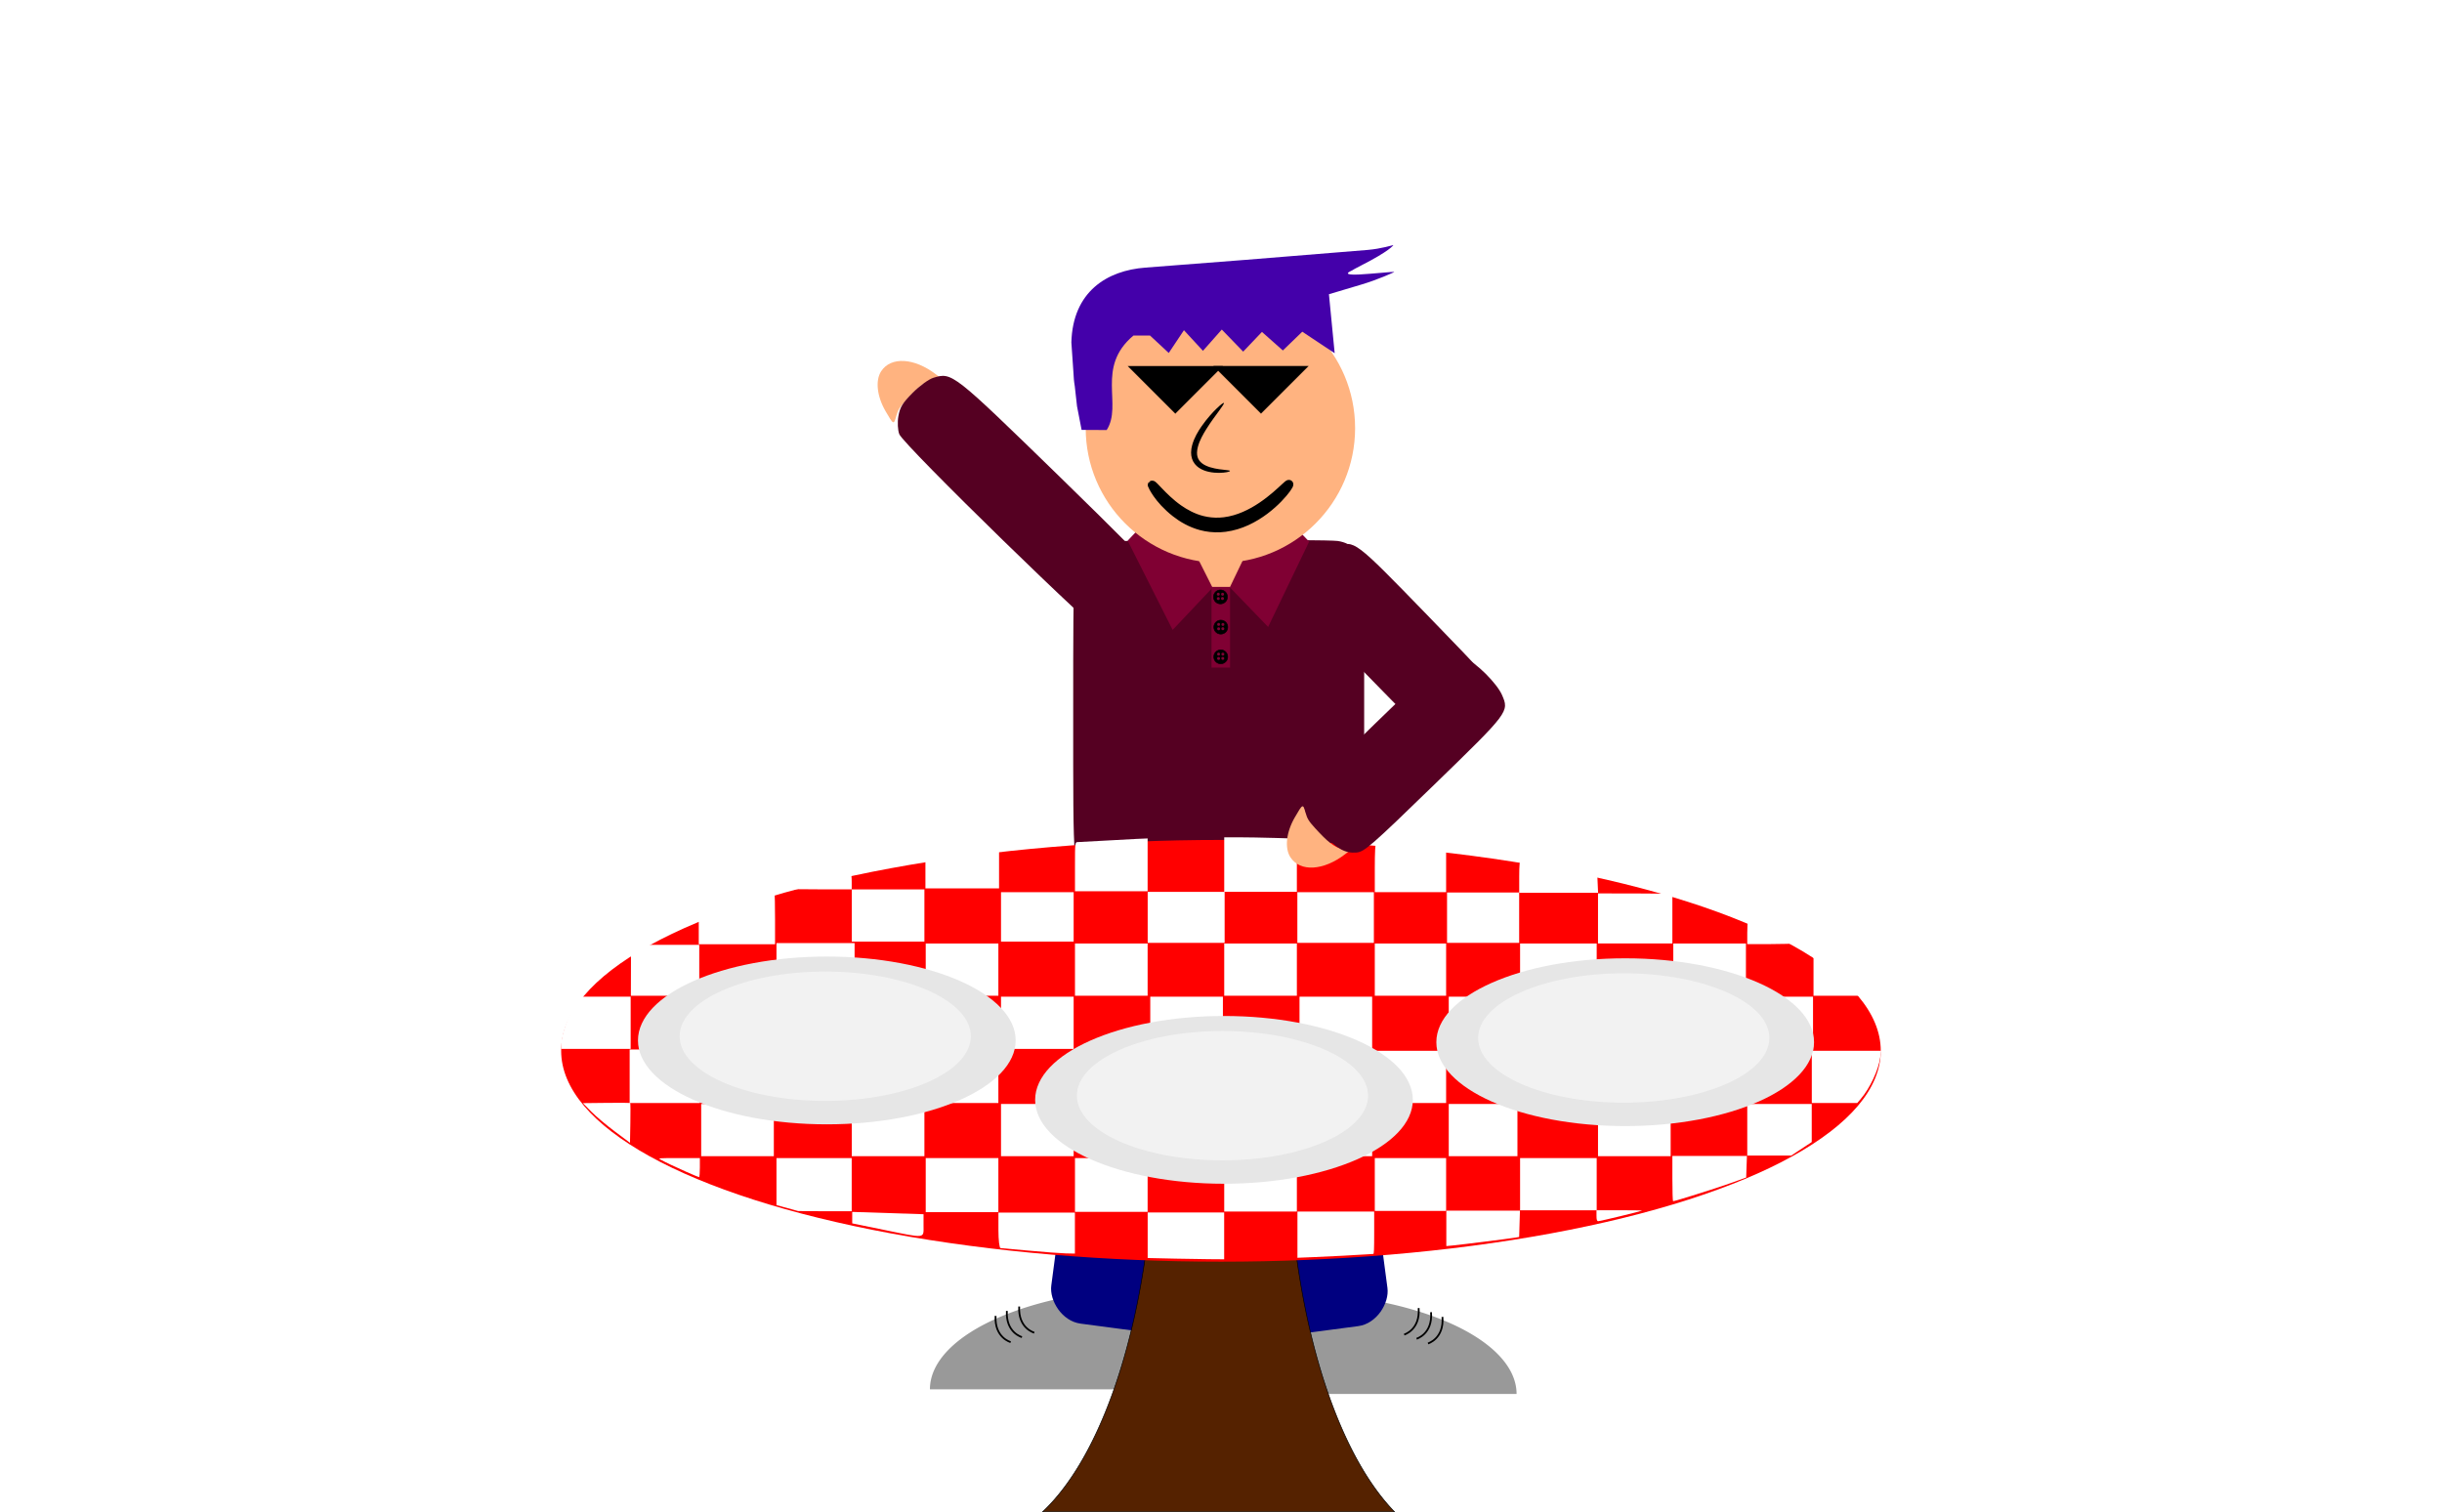 <?xml version="1.0" encoding="UTF-8" standalone="no"?>
<!-- Created with Inkscape (http://www.inkscape.org/) -->

<svg
   xmlns:osb="http://www.openswatchbook.org/uri/2009/osb"
   xmlns:dc="http://purl.org/dc/elements/1.1/"
   xmlns:cc="http://creativecommons.org/ns#"
   xmlns:rdf="http://www.w3.org/1999/02/22-rdf-syntax-ns#"
   xmlns:svg="http://www.w3.org/2000/svg"
   xmlns="http://www.w3.org/2000/svg"
   xmlns:sodipodi="http://sodipodi.sourceforge.net/DTD/sodipodi-0.dtd"
   xmlns:inkscape="http://www.inkscape.org/namespaces/inkscape"
   width="1153mm"
   height="714mm"
   viewBox="0 0 4085.433 2529.922"
   id="svg2"
   version="1.1"
   inkscape:version="0.91 r13725"
   sodipodi:docname="movieBobHappy.svg">
  <defs
     id="defs4">
    <inkscape:path-effect
       effect="skeletal"
       id="path-effect4569"
       is_visible="true"
       pattern="m -200.144,-127.759 c 0,-2.76 2.24,-5 5,-5 2.76,0 5,2.24 5,5 0,2.76 -2.24,5 -5,5 -2.76,0 -5,-2.24 -5,-5 z"
       copytype="single_stretched"
       prop_scale="1"
       scale_y_rel="false"
       spacing="0"
       normal_offset="0"
       tang_offset="0"
       prop_units="false"
       vertical_pattern="false"
       fuse_tolerance="0" />
    <linearGradient
       id="linearGradient5473"
       osb:paint="solid">
      <stop
         style="stop-color:#000000;stop-opacity:1;"
         offset="0"
         id="stop5475" />
    </linearGradient>
    <inkscape:path-effect
       effect="skeletal"
       id="path-effect5061"
       is_visible="true"
       pattern="m -195.429,-123.286 c 0,-2.76 2.24,-5 5,-5 2.76,0 5,2.24 5,5 0,2.76 -2.24,5 -5,5 -2.76,0 -5,-2.24 -5,-5 z"
       copytype="single_stretched"
       prop_scale="1"
       scale_y_rel="false"
       spacing="0"
       normal_offset="0"
       tang_offset="0"
       prop_units="false"
       vertical_pattern="false"
       fuse_tolerance="0" />
    <inkscape:path-effect
       effect="skeletal"
       id="path-effect5055"
       is_visible="true"
       pattern="m 2565.714,-1172.143 c 0,-2.76 2.24,-5 5,-5 2.76,0 5,2.24 5,5 0,2.76 -2.24,5 -5,5 -2.76,0 -5,-2.24 -5,-5 z"
       copytype="single_stretched"
       prop_scale="1"
       scale_y_rel="false"
       spacing="0"
       normal_offset="0"
       tang_offset="0"
       prop_units="false"
       vertical_pattern="false"
       fuse_tolerance="0" />
    <inkscape:path-effect
       effect="skeletal"
       id="path-effect6610"
       is_visible="true"
       pattern="m 2379.185,94.098 c 0,-2.76 2.24,-5 5,-5 2.76,0 5,2.24 5,5 0,2.76 -2.24,5 -5,5 -2.76,0 -5,-2.24 -5,-5 z"
       copytype="single_stretched"
       prop_scale="1"
       scale_y_rel="false"
       spacing="0"
       normal_offset="0"
       tang_offset="0"
       prop_units="false"
       vertical_pattern="false"
       fuse_tolerance="0" />
    <inkscape:path-effect
       effect="skeletal"
       id="path-effect6064"
       is_visible="true"
       pattern="M 2,3 C 2,0.24 4.24,-2 7,-2 9.76,-2 12,0.24 12,3 12,5.76 9.76,8 7,8 4.24,8 2,5.76 2,3 Z"
       copytype="single_stretched"
       prop_scale="1"
       scale_y_rel="false"
       spacing="0"
       normal_offset="0"
       tang_offset="0"
       prop_units="false"
       vertical_pattern="false"
       fuse_tolerance="0" />
    <inkscape:path-effect
       effect="skeletal"
       id="path-effect6024"
       is_visible="true"
       pattern="M 0,5 C 0,2.24 2.24,0 5,0 7.76,0 10,2.24 10,5 10,7.76 7.76,10 5,10 2.24,10 0,7.76 0,5 Z"
       copytype="single_stretched"
       prop_scale="1"
       scale_y_rel="false"
       spacing="0"
       normal_offset="0"
       tang_offset="0"
       prop_units="false"
       vertical_pattern="false"
       fuse_tolerance="0" />
    <inkscape:path-effect
       effect="skeletal"
       id="path-effect6008"
       is_visible="true"
       pattern="M 0,5 C 0,2.24 2.24,0 5,0 7.76,0 10,2.24 10,5 10,7.76 7.76,10 5,10 2.24,10 0,7.76 0,5 Z"
       copytype="single_stretched"
       prop_scale="1"
       scale_y_rel="false"
       spacing="0"
       normal_offset="0"
       tang_offset="0"
       prop_units="false"
       vertical_pattern="false"
       fuse_tolerance="0" />
    <inkscape:path-effect
       effect="skeletal"
       id="path-effect6004"
       is_visible="true"
       pattern="M 0,5 C 0,2.24 2.24,0 5,0 7.76,0 10,2.24 10,5 10,7.76 7.76,10 5,10 2.24,10 0,7.76 0,5 Z"
       copytype="single_stretched"
       prop_scale="1"
       scale_y_rel="false"
       spacing="0"
       normal_offset="0"
       tang_offset="0"
       prop_units="false"
       vertical_pattern="false"
       fuse_tolerance="0" />
    <linearGradient
       id="linearGradient4239"
       osb:paint="gradient">
      <stop
         style="stop-color:#000000;stop-opacity:1;"
         offset="0"
         id="stop4241" />
      <stop
         style="stop-color:#000000;stop-opacity:0;"
         offset="1"
         id="stop4243" />
    </linearGradient>
    <inkscape:path-effect
       effect="skeletal"
       id="path-effect3403"
       is_visible="true"
       pattern="m 711.47,19.098 c 0,-2.76 2.24,-5 5,-5 2.76,0 5,2.24 5,5 0,2.76 -2.24,5 -5,5 -2.76,0 -5,-2.24 -5,-5 z"
       copytype="single_stretched"
       prop_scale="1"
       scale_y_rel="false"
       spacing="0"
       normal_offset="0"
       tang_offset="0"
       prop_units="false"
       vertical_pattern="false"
       fuse_tolerance="0" />
    <inkscape:path-effect
       effect="skeletal"
       id="path-effect3399"
       is_visible="true"
       pattern="M 0,5 C 0,2.24 2.24,0 5,0 7.76,0 10,2.24 10,5 10,7.76 7.76,10 5,10 2.24,10 0,7.76 0,5 Z"
       copytype="single_stretched"
       prop_scale="1"
       scale_y_rel="false"
       spacing="0"
       normal_offset="0"
       tang_offset="0"
       prop_units="false"
       vertical_pattern="false"
       fuse_tolerance="0" />
    <inkscape:path-effect
       effect="skeletal"
       id="path-effect3395"
       is_visible="true"
       pattern="M 0,5 C 0,2.24 2.24,0 5,0 7.76,0 10,2.24 10,5 10,7.76 7.76,10 5,10 2.24,10 0,7.76 0,5 Z"
       copytype="single_stretched"
       prop_scale="1"
       scale_y_rel="false"
       spacing="0"
       normal_offset="0"
       tang_offset="0"
       prop_units="false"
       vertical_pattern="false"
       fuse_tolerance="0" />
    <inkscape:path-effect
       effect="skeletal"
       id="path-effect3391"
       is_visible="true"
       pattern="M 0,5 C 0,2.24 2.24,0 5,0 7.76,0 10,2.24 10,5 10,7.76 7.76,10 5,10 2.24,10 0,7.76 0,5 Z"
       copytype="single_stretched"
       prop_scale="1"
       scale_y_rel="false"
       spacing="0"
       normal_offset="0"
       tang_offset="0"
       prop_units="false"
       vertical_pattern="false"
       fuse_tolerance="0" />
    <inkscape:path-effect
       effect="spiro"
       id="path-effect3389"
       is_visible="true" />
    <inkscape:path-effect
       effect="skeletal"
       id="path-effect3385"
       is_visible="true"
       pattern="M 0,5 C 0,2.24 2.24,0 5,0 7.76,0 10,2.24 10,5 10,7.76 7.76,10 5,10 2.24,10 0,7.76 0,5 Z"
       copytype="single_stretched"
       prop_scale="1"
       scale_y_rel="false"
       spacing="0"
       normal_offset="0"
       tang_offset="0"
       prop_units="false"
       vertical_pattern="false"
       fuse_tolerance="0" />
    <inkscape:path-effect
       effect="spiro"
       id="path-effect3383"
       is_visible="true" />
    <inkscape:path-effect
       effect="skeletal"
       id="path-effect3379"
       is_visible="true"
       pattern="M 0,5 C 0,2.24 2.24,0 5,0 7.76,0 10,2.24 10,5 10,7.76 7.76,10 5,10 2.24,10 0,7.76 0,5 Z"
       copytype="single_stretched"
       prop_scale="1"
       scale_y_rel="false"
       spacing="0"
       normal_offset="0"
       tang_offset="0"
       prop_units="false"
       vertical_pattern="false"
       fuse_tolerance="0" />
    <inkscape:path-effect
       effect="spiro"
       id="path-effect3377"
       is_visible="true" />
    <inkscape:path-effect
       effect="skeletal"
       id="path-effect3373"
       is_visible="true"
       pattern="M 0,5 C 0,2.24 2.24,0 5,0 7.76,0 10,2.24 10,5 10,7.76 7.76,10 5,10 2.24,10 0,7.76 0,5 Z"
       copytype="single_stretched"
       prop_scale="1"
       scale_y_rel="false"
       spacing="0"
       normal_offset="0"
       tang_offset="0"
       prop_units="false"
       vertical_pattern="false"
       fuse_tolerance="0" />
    <inkscape:path-effect
       effect="spiro"
       id="path-effect3371"
       is_visible="true" />
    <filter
       style="color-interpolation-filters:sRGB"
       inkscape:label="Colorize"
       id="filter6460">
      <feComposite
         in2="SourceGraphic"
         operator="arithmetic"
         k1="0"
         k2="1"
         result="composite1"
         id="feComposite6462"
         k3="0"
         k4="0" />
      <feColorMatrix
         in="composite1"
         values="1"
         type="saturate"
         result="colormatrix1"
         id="feColorMatrix6464" />
      <feFlood
         flood-opacity="1"
         flood-color="rgb(40,188,34)"
         result="flood1"
         id="feFlood6466" />
      <feBlend
         in="flood1"
         in2="colormatrix1"
         mode="multiply"
         result="blend1"
         id="feBlend6468" />
      <feBlend
         in2="blend1"
         mode="screen"
         result="blend2"
         id="feBlend6470" />
      <feColorMatrix
         in="blend2"
         values="1"
         type="saturate"
         result="colormatrix2"
         id="feColorMatrix6472" />
      <feComposite
         in="colormatrix2"
         in2="SourceGraphic"
         operator="in"
         result="fbSourceGraphic"
         id="feComposite6474" />
      <feColorMatrix
         result="fbSourceGraphicAlpha"
         in="fbSourceGraphic"
         values="0 0 0 -1 0 0 0 0 -1 0 0 0 0 -1 0 0 0 0 1 0"
         id="feColorMatrix6508" />
      <feComposite
         id="feComposite6510"
         in2="fbSourceGraphic"
         operator="arithmetic"
         k1="0"
         k2="1"
         result="composite1"
         in="fbSourceGraphic"
         k3="0"
         k4="0" />
      <feColorMatrix
         id="feColorMatrix6512"
         in="composite1"
         values="1"
         type="saturate"
         result="colormatrix1" />
      <feFlood
         id="feFlood6514"
         flood-opacity="1"
         flood-color="rgb(40,188,34)"
         result="flood1" />
      <feBlend
         id="feBlend6516"
         in2="colormatrix1"
         in="flood1"
         mode="multiply"
         result="blend1" />
      <feBlend
         id="feBlend6518"
         in2="blend1"
         mode="screen"
         result="blend2" />
      <feColorMatrix
         id="feColorMatrix6520"
         in="blend2"
         values="1"
         type="saturate"
         result="colormatrix2" />
      <feComposite
         id="feComposite6522"
         in2="fbSourceGraphic"
         in="colormatrix2"
         operator="in"
         result="composite2" />
    </filter>
    <filter
       style="color-interpolation-filters:sRGB"
       inkscape:label="Colorize"
       id="filter6476">
      <feComposite
         in2="SourceGraphic"
         operator="arithmetic"
         k1="0"
         k2="1"
         result="composite1"
         id="feComposite6478"
         k3="0"
         k4="0" />
      <feColorMatrix
         in="composite1"
         values="1"
         type="saturate"
         result="colormatrix1"
         id="feColorMatrix6480" />
      <feFlood
         flood-opacity="1"
         flood-color="rgb(40,188,34)"
         result="flood1"
         id="feFlood6482" />
      <feBlend
         in="flood1"
         in2="colormatrix1"
         mode="multiply"
         result="blend1"
         id="feBlend6484" />
      <feBlend
         in2="blend1"
         mode="screen"
         result="blend2"
         id="feBlend6486" />
      <feColorMatrix
         in="blend2"
         values="1"
         type="saturate"
         result="colormatrix2"
         id="feColorMatrix6488" />
      <feComposite
         in="colormatrix2"
         in2="SourceGraphic"
         operator="in"
         result="fbSourceGraphic"
         id="feComposite6490" />
      <feColorMatrix
         result="fbSourceGraphicAlpha"
         in="fbSourceGraphic"
         values="0 0 0 -1 0 0 0 0 -1 0 0 0 0 -1 0 0 0 0 1 0"
         id="feColorMatrix6524" />
      <feComposite
         id="feComposite6526"
         in2="fbSourceGraphic"
         operator="arithmetic"
         k1="0"
         k2="1"
         result="composite1"
         in="fbSourceGraphic"
         k3="0"
         k4="0" />
      <feColorMatrix
         id="feColorMatrix6528"
         in="composite1"
         values="1"
         type="saturate"
         result="colormatrix1" />
      <feFlood
         id="feFlood6530"
         flood-opacity="1"
         flood-color="rgb(40,188,34)"
         result="flood1" />
      <feBlend
         id="feBlend6532"
         in2="colormatrix1"
         in="flood1"
         mode="multiply"
         result="blend1" />
      <feBlend
         id="feBlend6534"
         in2="blend1"
         mode="screen"
         result="blend2" />
      <feColorMatrix
         id="feColorMatrix6536"
         in="blend2"
         values="1"
         type="saturate"
         result="colormatrix2" />
      <feComposite
         id="feComposite6538"
         in2="fbSourceGraphic"
         in="colormatrix2"
         operator="in"
         result="composite2" />
    </filter>
    <filter
       style="color-interpolation-filters:sRGB"
       inkscape:label="Colorize"
       id="filter6492">
      <feComposite
         in2="SourceGraphic"
         operator="arithmetic"
         k1="0"
         k2="1"
         result="composite1"
         id="feComposite6494"
         k3="0"
         k4="0" />
      <feColorMatrix
         in="composite1"
         values="1"
         type="saturate"
         result="colormatrix1"
         id="feColorMatrix6496" />
      <feFlood
         flood-opacity="1"
         flood-color="rgb(40,188,34)"
         result="flood1"
         id="feFlood6498" />
      <feBlend
         in="flood1"
         in2="colormatrix1"
         mode="multiply"
         result="blend1"
         id="feBlend6500" />
      <feBlend
         in2="blend1"
         mode="screen"
         result="blend2"
         id="feBlend6502" />
      <feColorMatrix
         in="blend2"
         values="1"
         type="saturate"
         result="colormatrix2"
         id="feColorMatrix6504" />
      <feComposite
         in="colormatrix2"
         in2="SourceGraphic"
         operator="in"
         result="fbSourceGraphic"
         id="feComposite6506" />
      <feColorMatrix
         result="fbSourceGraphicAlpha"
         in="fbSourceGraphic"
         values="0 0 0 -1 0 0 0 0 -1 0 0 0 0 -1 0 0 0 0 1 0"
         id="feColorMatrix6540" />
      <feComposite
         id="feComposite6542"
         in2="fbSourceGraphic"
         operator="arithmetic"
         k1="0"
         k2="1"
         result="composite1"
         in="fbSourceGraphic"
         k3="0"
         k4="0" />
      <feColorMatrix
         id="feColorMatrix6544"
         in="composite1"
         values="1"
         type="saturate"
         result="colormatrix1" />
      <feFlood
         id="feFlood6546"
         flood-opacity="1"
         flood-color="rgb(40,188,34)"
         result="flood1" />
      <feBlend
         id="feBlend6548"
         in2="colormatrix1"
         in="flood1"
         mode="multiply"
         result="blend1" />
      <feBlend
         id="feBlend6550"
         in2="blend1"
         mode="screen"
         result="blend2" />
      <feColorMatrix
         id="feColorMatrix6552"
         in="blend2"
         values="1"
         type="saturate"
         result="colormatrix2" />
      <feComposite
         id="feComposite6554"
         in2="fbSourceGraphic"
         in="colormatrix2"
         operator="in"
         result="composite2" />
    </filter>
    <filter
       style="color-interpolation-filters:sRGB"
       inkscape:label="Colorize"
       id="filter6572">
      <feComposite
         in2="SourceGraphic"
         operator="arithmetic"
         k1="0"
         k2="1"
         result="composite1"
         id="feComposite6574"
         k3="0"
         k4="0" />
      <feColorMatrix
         in="composite1"
         values="1"
         type="saturate"
         result="colormatrix1"
         id="feColorMatrix6576" />
      <feFlood
         flood-opacity="1"
         flood-color="rgb(200,26,32)"
         result="flood1"
         id="feFlood6578" />
      <feBlend
         in="flood1"
         in2="colormatrix1"
         mode="multiply"
         result="blend1"
         id="feBlend6580" />
      <feBlend
         in2="blend1"
         mode="screen"
         result="blend2"
         id="feBlend6582" />
      <feColorMatrix
         in="blend2"
         values="1"
         type="saturate"
         result="colormatrix2"
         id="feColorMatrix6584" />
      <feComposite
         in="colormatrix2"
         in2="SourceGraphic"
         operator="in"
         result="composite2"
         id="feComposite6586" />
    </filter>
    <pattern
       patternUnits="userSpaceOnUse"
       width="1431.429"
       height="637.143"
       patternTransform="translate(-2017.143,772.362)"
       id="pattern4332">
      <ellipse
         ry="318.571"
         rx="715.714"
         cy="318.571"
         cx="715.714"
         id="path4269"
         style="opacity:1;fill:#ff0000;fill-opacity:1;stroke:none;stroke-opacity:1" />
    </pattern>
    <inkscape:path-effect
       effect="skeletal"
       id="path-effect5061-9"
       is_visible="true"
       pattern="m -297.144,32.306 c 0,-2.76 2.24,-5 5,-5 2.76,0 5,2.24 5,5 0,2.76 -2.24,5 -5,5 -2.76,0 -5,-2.24 -5,-5 z"
       copytype="single_stretched"
       prop_scale="1"
       scale_y_rel="false"
       spacing="0"
       normal_offset="0"
       tang_offset="0"
       prop_units="false"
       vertical_pattern="false"
       fuse_tolerance="0" />
    <inkscape:path-effect
       effect="skeletal"
       id="path-effect5061-3"
       is_visible="true"
       pattern="m -251.429,113.735 c 0,-2.76 2.24,-5 5,-5 2.76,0 5,2.24 5,5 0,2.76 -2.24,5 -5,5 -2.76,0 -5,-2.24 -5,-5 z"
       copytype="single_stretched"
       prop_scale="1"
       scale_y_rel="false"
       spacing="0"
       normal_offset="0"
       tang_offset="0"
       prop_units="false"
       vertical_pattern="false"
       fuse_tolerance="0" />
    <inkscape:path-effect
       effect="skeletal"
       id="path-effect5061-2"
       is_visible="true"
       pattern="m -262.858,341.449 c 0,-2.76 2.24,-5 5,-5 2.76,0 5,2.24 5,5 0,2.76 -2.24,5 -5,5 -2.76,0 -5,-2.24 -5,-5 z"
       copytype="single_stretched"
       prop_scale="1"
       scale_y_rel="false"
       spacing="0"
       normal_offset="0"
       tang_offset="0"
       prop_units="false"
       vertical_pattern="false"
       fuse_tolerance="0" />
    <inkscape:path-effect
       effect="skeletal"
       id="path-effect5061-29"
       is_visible="true"
       pattern="m -188.346,-43.792 c 0,-2.76 2.24,-5 5,-5 2.76,0 5,2.24 5,5 0,2.76 -2.24,5 -5,5 -2.76,0 -5,-2.24 -5,-5 z"
       copytype="single_stretched"
       prop_scale="1"
       scale_y_rel="false"
       spacing="0"
       normal_offset="0"
       tang_offset="0"
       prop_units="false"
       vertical_pattern="false"
       fuse_tolerance="0" />
    <pattern
       patternUnits="userSpaceOnUse"
       width="1431.429"
       height="637.143"
       patternTransform="translate(-2017.143,772.362)"
       id="pattern4332-1">
      <ellipse
         ry="318.571"
         rx="715.714"
         cy="318.571"
         cx="715.714"
         id="path4269-5"
         style="opacity:1;fill:#ff0000;fill-opacity:1;stroke:none;stroke-opacity:1" />
    </pattern>
    <filter
       style="color-interpolation-filters:sRGB"
       inkscape:label="Drop Shadow"
       id="filter5247">
      <feFlood
         flood-opacity="0.498"
         flood-color="rgb(0,0,0)"
         result="flood"
         id="feFlood5249" />
      <feComposite
         in="flood"
         in2="SourceGraphic"
         operator="in"
         result="composite1"
         id="feComposite5251" />
      <feGaussianBlur
         in="composite1"
         stdDeviation="3"
         result="blur"
         id="feGaussianBlur5253" />
      <feOffset
         dx="0"
         dy="10"
         result="offset"
         id="feOffset5255" />
      <feComposite
         in="SourceGraphic"
         in2="offset"
         operator="over"
         result="composite2"
         id="feComposite5257" />
    </filter>
    <filter
       style="color-interpolation-filters:sRGB"
       inkscape:label="Drop Shadow"
       id="filter5247-5">
      <feFlood
         flood-opacity="0.498"
         flood-color="rgb(0,0,0)"
         result="flood"
         id="feFlood5249-0" />
      <feComposite
         in="flood"
         in2="SourceGraphic"
         operator="in"
         result="composite1"
         id="feComposite5251-3" />
      <feGaussianBlur
         in="composite1"
         stdDeviation="3"
         result="blur"
         id="feGaussianBlur5253-6" />
      <feOffset
         dx="0"
         dy="10"
         result="offset"
         id="feOffset5255-4" />
      <feComposite
         in="SourceGraphic"
         in2="offset"
         operator="over"
         result="composite2"
         id="feComposite5257-9" />
    </filter>
    <filter
       style="color-interpolation-filters:sRGB"
       inkscape:label="Drop Shadow"
       id="filter5247-4">
      <feFlood
         flood-opacity="0.498"
         flood-color="rgb(0,0,0)"
         result="flood"
         id="feFlood5249-8" />
      <feComposite
         in="flood"
         in2="SourceGraphic"
         operator="in"
         result="composite1"
         id="feComposite5251-9" />
      <feGaussianBlur
         in="composite1"
         stdDeviation="3"
         result="blur"
         id="feGaussianBlur5253-9" />
      <feOffset
         dx="0"
         dy="10"
         result="offset"
         id="feOffset5255-7" />
      <feComposite
         in="SourceGraphic"
         in2="offset"
         operator="over"
         result="composite2"
         id="feComposite5257-0" />
    </filter>
    <filter
       style="color-interpolation-filters:sRGB"
       inkscape:label="Drop Shadow"
       id="filter6325">
      <feFlood
         flood-opacity="0.498"
         flood-color="rgb(0,0,0)"
         result="flood"
         id="feFlood6327" />
      <feComposite
         in="flood"
         in2="SourceGraphic"
         operator="in"
         result="composite1"
         id="feComposite6329" />
      <feGaussianBlur
         in="composite1"
         stdDeviation="3"
         result="blur"
         id="feGaussianBlur6331" />
      <feOffset
         dx="0"
         dy="15"
         result="offset"
         id="feOffset6333" />
      <feComposite
         in="SourceGraphic"
         in2="offset"
         operator="over"
         result="fbSourceGraphic"
         id="feComposite6335" />
      <feColorMatrix
         result="fbSourceGraphicAlpha"
         in="fbSourceGraphic"
         values="0 0 0 -1 0 0 0 0 -1 0 0 0 0 -1 0 0 0 0 1 0"
         id="feColorMatrix6337" />
      <feFlood
         id="feFlood6339"
         flood-opacity="0.498"
         flood-color="rgb(0,0,0)"
         result="flood"
         in="fbSourceGraphic" />
      <feComposite
         id="feComposite6341"
         in2="fbSourceGraphic"
         in="flood"
         operator="in"
         result="composite1" />
      <feGaussianBlur
         id="feGaussianBlur6343"
         in="composite1"
         stdDeviation="3"
         result="blur" />
      <feOffset
         id="feOffset6345"
         dx="0"
         dy="15"
         result="offset" />
      <feComposite
         id="feComposite6347"
         in2="offset"
         in="fbSourceGraphic"
         operator="over"
         result="composite2" />
    </filter>
    <filter
       style="color-interpolation-filters:sRGB"
       inkscape:label="Drop Shadow"
       id="filter4441">
      <feFlood
         flood-opacity="0.498"
         flood-color="rgb(0,0,0)"
         result="flood"
         id="feFlood4443" />
      <feComposite
         in="flood"
         in2="SourceGraphic"
         operator="in"
         result="composite1"
         id="feComposite4445" />
      <feGaussianBlur
         in="composite1"
         stdDeviation="3"
         result="blur"
         id="feGaussianBlur4447" />
      <feOffset
         dx="0"
         dy="6"
         result="offset"
         id="feOffset4449" />
      <feComposite
         in="SourceGraphic"
         in2="offset"
         operator="over"
         result="composite2"
         id="feComposite4451" />
    </filter>
    <filter
       style="color-interpolation-filters:sRGB"
       inkscape:label="Drop Shadow"
       id="filter4453">
      <feFlood
         flood-opacity="0.498"
         flood-color="rgb(0,0,0)"
         result="flood"
         id="feFlood4455" />
      <feComposite
         in="flood"
         in2="SourceGraphic"
         operator="in"
         result="composite1"
         id="feComposite4457" />
      <feGaussianBlur
         in="composite1"
         stdDeviation="3"
         result="blur"
         id="feGaussianBlur4459" />
      <feOffset
         dx="0"
         dy="6"
         result="offset"
         id="feOffset4461" />
      <feComposite
         in="SourceGraphic"
         in2="offset"
         operator="over"
         result="composite2"
         id="feComposite4463" />
    </filter>
    <filter
       style="color-interpolation-filters:sRGB"
       inkscape:label="Drop Shadow"
       id="filter4465">
      <feFlood
         flood-opacity="0.498"
         flood-color="rgb(0,0,0)"
         result="flood"
         id="feFlood4467" />
      <feComposite
         in="flood"
         in2="SourceGraphic"
         operator="in"
         result="composite1"
         id="feComposite4469" />
      <feGaussianBlur
         in="composite1"
         stdDeviation="3"
         result="blur"
         id="feGaussianBlur4471" />
      <feOffset
         dx="0"
         dy="6"
         result="offset"
         id="feOffset4473" />
      <feComposite
         in="SourceGraphic"
         in2="offset"
         operator="over"
         result="composite2"
         id="feComposite4475" />
    </filter>
    <filter
       style="color-interpolation-filters:sRGB"
       inkscape:label="Drop Shadow"
       id="filter4477">
      <feFlood
         flood-opacity="0.498"
         flood-color="rgb(0,0,0)"
         result="flood"
         id="feFlood4479" />
      <feComposite
         in="flood"
         in2="SourceGraphic"
         operator="in"
         result="composite1"
         id="feComposite4481" />
      <feGaussianBlur
         in="composite1"
         stdDeviation="3"
         result="blur"
         id="feGaussianBlur4483" />
      <feOffset
         dx="0"
         dy="6"
         result="offset"
         id="feOffset4485" />
      <feComposite
         in="SourceGraphic"
         in2="offset"
         operator="over"
         result="composite2"
         id="feComposite4487" />
    </filter>
    <filter
       style="color-interpolation-filters:sRGB"
       inkscape:label="Colorize"
       id="filter6492-5">
      <feComposite
         in2="SourceGraphic"
         operator="arithmetic"
         k1="0"
         k2="1"
         result="composite1"
         id="feComposite6494-3"
         k3="0"
         k4="0" />
      <feColorMatrix
         in="composite1"
         values="1"
         type="saturate"
         result="colormatrix1"
         id="feColorMatrix6496-6" />
      <feFlood
         flood-opacity="1"
         flood-color="rgb(40,188,34)"
         result="flood1"
         id="feFlood6498-5" />
      <feBlend
         in="flood1"
         in2="colormatrix1"
         mode="multiply"
         result="blend1"
         id="feBlend6500-9" />
      <feBlend
         in2="blend1"
         mode="screen"
         result="blend2"
         id="feBlend6502-4" />
      <feColorMatrix
         in="blend2"
         values="1"
         type="saturate"
         result="colormatrix2"
         id="feColorMatrix6504-0" />
      <feComposite
         in="colormatrix2"
         in2="SourceGraphic"
         operator="in"
         result="fbSourceGraphic"
         id="feComposite6506-3" />
      <feColorMatrix
         result="fbSourceGraphicAlpha"
         in="fbSourceGraphic"
         values="0 0 0 -1 0 0 0 0 -1 0 0 0 0 -1 0 0 0 0 1 0"
         id="feColorMatrix6540-2" />
      <feComposite
         id="feComposite6542-9"
         in2="fbSourceGraphic"
         operator="arithmetic"
         k1="0"
         k2="1"
         result="composite1"
         in="fbSourceGraphic"
         k3="0"
         k4="0" />
      <feColorMatrix
         id="feColorMatrix6544-6"
         in="composite1"
         values="1"
         type="saturate"
         result="colormatrix1" />
      <feFlood
         id="feFlood6546-8"
         flood-opacity="1"
         flood-color="rgb(40,188,34)"
         result="flood1" />
      <feBlend
         id="feBlend6548-8"
         in2="colormatrix1"
         in="flood1"
         mode="multiply"
         result="blend1" />
      <feBlend
         id="feBlend6550-0"
         in2="blend1"
         mode="screen"
         result="blend2" />
      <feColorMatrix
         id="feColorMatrix6552-3"
         in="blend2"
         values="1"
         type="saturate"
         result="colormatrix2" />
      <feComposite
         id="feComposite6554-3"
         in2="fbSourceGraphic"
         in="colormatrix2"
         operator="in"
         result="composite2" />
    </filter>
    <filter
       style="color-interpolation-filters:sRGB"
       inkscape:label="Drop Shadow"
       id="filter6148">
      <feFlood
         flood-opacity="0.498"
         flood-color="rgb(0,0,0)"
         result="flood"
         id="feFlood6150" />
      <feComposite
         in="flood"
         in2="SourceGraphic"
         operator="in"
         result="composite1"
         id="feComposite6152" />
      <feGaussianBlur
         in="composite1"
         stdDeviation="3"
         result="blur"
         id="feGaussianBlur6154" />
      <feOffset
         dx="0"
         dy="6"
         result="offset"
         id="feOffset6156" />
      <feComposite
         in="SourceGraphic"
         in2="offset"
         operator="over"
         result="composite2"
         id="feComposite6158" />
    </filter>
    <filter
       style="color-interpolation-filters:sRGB"
       inkscape:label="Drop Shadow"
       id="filter6160">
      <feFlood
         flood-opacity="0.498"
         flood-color="rgb(0,0,0)"
         result="flood"
         id="feFlood6162" />
      <feComposite
         in="flood"
         in2="SourceGraphic"
         operator="in"
         result="composite1"
         id="feComposite6164" />
      <feGaussianBlur
         in="composite1"
         stdDeviation="3"
         result="blur"
         id="feGaussianBlur6166" />
      <feOffset
         dx="0"
         dy="6"
         result="offset"
         id="feOffset6168" />
      <feComposite
         in="SourceGraphic"
         in2="offset"
         operator="over"
         result="composite2"
         id="feComposite6170" />
    </filter>
    <filter
       style="color-interpolation-filters:sRGB"
       inkscape:label="Drop Shadow"
       id="filter3815">
      <feFlood
         flood-opacity="0.498"
         flood-color="rgb(0,0,0)"
         result="flood"
         id="feFlood3817" />
      <feComposite
         in="flood"
         in2="SourceGraphic"
         operator="in"
         result="composite1"
         id="feComposite3819" />
      <feGaussianBlur
         in="composite1"
         stdDeviation="3"
         result="blur"
         id="feGaussianBlur3821" />
      <feOffset
         dx="0"
         dy="6"
         result="offset"
         id="feOffset3823" />
      <feComposite
         in="SourceGraphic"
         in2="offset"
         operator="over"
         result="composite2"
         id="feComposite3825" />
    </filter>
    <filter
       style="color-interpolation-filters:sRGB"
       inkscape:label="Drop Shadow"
       id="filter3827">
      <feFlood
         flood-opacity="0.498"
         flood-color="rgb(0,0,0)"
         result="flood"
         id="feFlood3829" />
      <feComposite
         in="flood"
         in2="SourceGraphic"
         operator="in"
         result="composite1"
         id="feComposite3831" />
      <feGaussianBlur
         in="composite1"
         stdDeviation="3"
         result="blur"
         id="feGaussianBlur3833" />
      <feOffset
         dx="0"
         dy="6"
         result="offset"
         id="feOffset3835" />
      <feComposite
         in="SourceGraphic"
         in2="offset"
         operator="over"
         result="composite2"
         id="feComposite3837" />
    </filter>
    <filter
       style="color-interpolation-filters:sRGB"
       inkscape:label="Drop Shadow"
       id="filter3839">
      <feFlood
         flood-opacity="0.498"
         flood-color="rgb(0,0,0)"
         result="flood"
         id="feFlood3841" />
      <feComposite
         in="flood"
         in2="SourceGraphic"
         operator="in"
         result="composite1"
         id="feComposite3843" />
      <feGaussianBlur
         in="composite1"
         stdDeviation="3"
         result="blur"
         id="feGaussianBlur3845" />
      <feOffset
         dx="0"
         dy="6"
         result="offset"
         id="feOffset3847" />
      <feComposite
         in="SourceGraphic"
         in2="offset"
         operator="over"
         result="composite2"
         id="feComposite3849" />
    </filter>
    <filter
       style="color-interpolation-filters:sRGB"
       inkscape:label="Drop Shadow"
       id="filter3851">
      <feFlood
         flood-opacity="0.498"
         flood-color="rgb(0,0,0)"
         result="flood"
         id="feFlood3853" />
      <feComposite
         in="flood"
         in2="SourceGraphic"
         operator="in"
         result="composite1"
         id="feComposite3855" />
      <feGaussianBlur
         in="composite1"
         stdDeviation="3"
         result="blur"
         id="feGaussianBlur3857" />
      <feOffset
         dx="0"
         dy="6"
         result="offset"
         id="feOffset3859" />
      <feComposite
         in="SourceGraphic"
         in2="offset"
         operator="over"
         result="composite2"
         id="feComposite3861" />
    </filter>
    <filter
       style="color-interpolation-filters:sRGB"
       inkscape:label="Drop Shadow"
       id="filter3863">
      <feFlood
         flood-opacity="0.498"
         flood-color="rgb(0,0,0)"
         result="flood"
         id="feFlood3865" />
      <feComposite
         in="flood"
         in2="SourceGraphic"
         operator="in"
         result="composite1"
         id="feComposite3867" />
      <feGaussianBlur
         in="composite1"
         stdDeviation="3"
         result="blur"
         id="feGaussianBlur3869" />
      <feOffset
         dx="0"
         dy="6"
         result="offset"
         id="feOffset3871" />
      <feComposite
         in="SourceGraphic"
         in2="offset"
         operator="over"
         result="composite2"
         id="feComposite3873" />
    </filter>
    <filter
       style="color-interpolation-filters:sRGB"
       inkscape:label="Drop Shadow"
       id="filter3875">
      <feFlood
         flood-opacity="0.498"
         flood-color="rgb(0,0,0)"
         result="flood"
         id="feFlood3877" />
      <feComposite
         in="flood"
         in2="SourceGraphic"
         operator="in"
         result="composite1"
         id="feComposite3879" />
      <feGaussianBlur
         in="composite1"
         stdDeviation="3"
         result="blur"
         id="feGaussianBlur3881" />
      <feOffset
         dx="0"
         dy="6"
         result="offset"
         id="feOffset3883" />
      <feComposite
         in="SourceGraphic"
         in2="offset"
         operator="over"
         result="composite2"
         id="feComposite3885" />
    </filter>
    <filter
       style="color-interpolation-filters:sRGB"
       inkscape:label="Drop Shadow"
       id="filter3887">
      <feFlood
         flood-opacity="0.498"
         flood-color="rgb(0,0,0)"
         result="flood"
         id="feFlood3889" />
      <feComposite
         in="flood"
         in2="SourceGraphic"
         operator="in"
         result="composite1"
         id="feComposite3891" />
      <feGaussianBlur
         in="composite1"
         stdDeviation="3"
         result="blur"
         id="feGaussianBlur3893" />
      <feOffset
         dx="0"
         dy="6"
         result="offset"
         id="feOffset3895" />
      <feComposite
         in="SourceGraphic"
         in2="offset"
         operator="over"
         result="composite2"
         id="feComposite3897" />
    </filter>
    <filter
       style="color-interpolation-filters:sRGB"
       inkscape:label="Drop Shadow"
       id="filter3899">
      <feFlood
         flood-opacity="0.498"
         flood-color="rgb(0,0,0)"
         result="flood"
         id="feFlood3901" />
      <feComposite
         in="flood"
         in2="SourceGraphic"
         operator="in"
         result="composite1"
         id="feComposite3903" />
      <feGaussianBlur
         in="composite1"
         stdDeviation="3"
         result="blur"
         id="feGaussianBlur3905" />
      <feOffset
         dx="0"
         dy="6"
         result="offset"
         id="feOffset3907" />
      <feComposite
         in="SourceGraphic"
         in2="offset"
         operator="over"
         result="composite2"
         id="feComposite3909" />
    </filter>
    <filter
       style="color-interpolation-filters:sRGB"
       inkscape:label="Drop Shadow"
       id="filter3911">
      <feFlood
         flood-opacity="0.498"
         flood-color="rgb(0,0,0)"
         result="flood"
         id="feFlood3913" />
      <feComposite
         in="flood"
         in2="SourceGraphic"
         operator="in"
         result="composite1"
         id="feComposite3915" />
      <feGaussianBlur
         in="composite1"
         stdDeviation="3"
         result="blur"
         id="feGaussianBlur3917" />
      <feOffset
         dx="0"
         dy="6"
         result="offset"
         id="feOffset3919" />
      <feComposite
         in="SourceGraphic"
         in2="offset"
         operator="over"
         result="composite2"
         id="feComposite3921" />
    </filter>
    <filter
       style="color-interpolation-filters:sRGB"
       inkscape:label="Drop Shadow"
       id="filter3923">
      <feFlood
         flood-opacity="0.498"
         flood-color="rgb(0,0,0)"
         result="flood"
         id="feFlood3925" />
      <feComposite
         in="flood"
         in2="SourceGraphic"
         operator="in"
         result="composite1"
         id="feComposite3927" />
      <feGaussianBlur
         in="composite1"
         stdDeviation="3"
         result="blur"
         id="feGaussianBlur3929" />
      <feOffset
         dx="0"
         dy="6"
         result="offset"
         id="feOffset3931" />
      <feComposite
         in="SourceGraphic"
         in2="offset"
         operator="over"
         result="composite2"
         id="feComposite3933" />
    </filter>
    <filter
       style="color-interpolation-filters:sRGB"
       inkscape:label="Drop Shadow"
       id="filter3935">
      <feFlood
         flood-opacity="0.498"
         flood-color="rgb(0,0,0)"
         result="flood"
         id="feFlood3937" />
      <feComposite
         in="flood"
         in2="SourceGraphic"
         operator="in"
         result="composite1"
         id="feComposite3939" />
      <feGaussianBlur
         in="composite1"
         stdDeviation="3"
         result="blur"
         id="feGaussianBlur3941" />
      <feOffset
         dx="0"
         dy="6"
         result="offset"
         id="feOffset3943" />
      <feComposite
         in="SourceGraphic"
         in2="offset"
         operator="over"
         result="composite2"
         id="feComposite3945" />
    </filter>
    <filter
       style="color-interpolation-filters:sRGB"
       inkscape:label="Drop Shadow"
       id="filter3947">
      <feFlood
         flood-opacity="0.498"
         flood-color="rgb(0,0,0)"
         result="flood"
         id="feFlood3949" />
      <feComposite
         in="flood"
         in2="SourceGraphic"
         operator="in"
         result="composite1"
         id="feComposite3951" />
      <feGaussianBlur
         in="composite1"
         stdDeviation="3"
         result="blur"
         id="feGaussianBlur3953" />
      <feOffset
         dx="0"
         dy="6"
         result="offset"
         id="feOffset3955" />
      <feComposite
         in="SourceGraphic"
         in2="offset"
         operator="over"
         result="composite2"
         id="feComposite3957" />
    </filter>
    <filter
       style="color-interpolation-filters:sRGB"
       inkscape:label="Drop Shadow"
       id="filter3959">
      <feFlood
         flood-opacity="0.498"
         flood-color="rgb(0,0,0)"
         result="flood"
         id="feFlood3961" />
      <feComposite
         in="flood"
         in2="SourceGraphic"
         operator="in"
         result="composite1"
         id="feComposite3963" />
      <feGaussianBlur
         in="composite1"
         stdDeviation="3"
         result="blur"
         id="feGaussianBlur3965" />
      <feOffset
         dx="0"
         dy="6"
         result="offset"
         id="feOffset3967" />
      <feComposite
         in="SourceGraphic"
         in2="offset"
         operator="over"
         result="composite2"
         id="feComposite3969" />
    </filter>
  </defs>
  <sodipodi:namedview
     id="base"
     pagecolor="#ffffff"
     bordercolor="#666666"
     borderopacity="1.0"
     inkscape:pageopacity="0.0"
     inkscape:pageshadow="2"
     inkscape:zoom="0.3407268"
     inkscape:cx="1491.3108"
     inkscape:cy="1408.1476"
     inkscape:document-units="px"
     inkscape:current-layer="layer8"
     showgrid="false"
     inkscape:window-width="1280"
     inkscape:window-height="962"
     inkscape:window-x="-8"
     inkscape:window-y="-8"
     inkscape:window-maximized="1"
     inkscape:object-nodes="false"
     inkscape:snap-midpoints="false"
     inkscape:snap-smooth-nodes="false"
     inkscape:snap-intersection-paths="false"
     inkscape:object-paths="false"
     fit-margin-top="0"
     fit-margin-left="0"
     fit-margin-right="0"
     fit-margin-bottom="0"
     showguides="false"
     units="mm">
    <inkscape:grid
       type="xygrid"
       id="grid5105"
       originx="959.887"
       originy="904.755" />
  </sodipodi:namedview>
  <g
     inkscape:label="Layer 1"
     inkscape:groupmode="layer"
     id="layer1"
     style="display:inline"
     transform="translate(959.887,572.805)" />
  <g
     inkscape:groupmode="layer"
     id="layer14"
     inkscape:label="feet"
     style="display:inline"
     transform="translate(239.455,443.408)">
    <path
       style="opacity:1;fill:#999999;fill-opacity:1;filter:url(#filter6160)"
       id="path5435"
       sodipodi:type="arc"
       sodipodi:cx="1710.943"
       sodipodi:cy="1875.0363"
       sodipodi:rx="394.64957"
       sodipodi:ry="170.24095"
       sodipodi:start="3.1415927"
       sodipodi:end="4.712389"
       d="m 1316.293,1875.036 a 394.65,170.241 0 0 1 394.65,-170.241 l 0,170.241 z" />
    <path
       style="opacity:1;fill:#999999;fill-opacity:1;filter:url(#filter6148)"
       id="path5435-1"
       sodipodi:type="arc"
       sodipodi:cx="-965.23828"
       sodipodi:cy="1882.7751"
       sodipodi:rx="394.64975"
       sodipodi:ry="170.24103"
       sodipodi:start="3.1415927"
       sodipodi:end="4.712389"
       d="m -1359.888,1882.775 a 394.65,170.241 0 0 1 394.65,-170.241 l -10e-6,170.241 z"
       transform="matrix(-1,0,0,1,937.871,6.2679976e-5)" />
    <path
       style="fill:none;fill-opacity:1;fill-rule:evenodd;stroke:#000000;stroke-width:3;stroke-linecap:butt;stroke-linejoin:miter;stroke-miterlimit:4;stroke-dasharray:none;stroke-opacity:1"
       d="m 1465.645,1742.482 c -2.059,36.608 25.24,43.793 25.24,43.793"
       id="path5453"
       inkscape:connector-curvature="0" />
    <path
       style="fill:none;fill-opacity:1;fill-rule:evenodd;stroke:#000000;stroke-width:3;stroke-linecap:butt;stroke-linejoin:miter;stroke-miterlimit:4;stroke-dasharray:none;stroke-opacity:1"
       d="m 1445.035,1749.88 c -2.059,36.608 25.24,43.793 25.24,43.793"
       id="path5453-9"
       inkscape:connector-curvature="0" />
    <path
       style="fill:none;fill-opacity:1;fill-rule:evenodd;stroke:#000000;stroke-width:3;stroke-linecap:butt;stroke-linejoin:miter;stroke-miterlimit:4;stroke-dasharray:none;stroke-opacity:1"
       d="m 1426.146,1758.224 c -2.059,36.608 25.24,43.793 25.24,43.793"
       id="path5453-2"
       inkscape:connector-curvature="0" />
    <path
       style="fill:none;fill-opacity:1;fill-rule:evenodd;stroke:#000000;stroke-width:3;stroke-linecap:butt;stroke-linejoin:miter;stroke-miterlimit:4;stroke-dasharray:none;stroke-opacity:1"
       d="m 2133.895,1745.085 c 2.917,36.549 -24.207,44.373 -24.207,44.373"
       id="path5453-7"
       inkscape:connector-curvature="0" />
    <path
       style="fill:none;fill-opacity:1;fill-rule:evenodd;stroke:#000000;stroke-width:3;stroke-linecap:butt;stroke-linejoin:miter;stroke-miterlimit:4;stroke-dasharray:none;stroke-opacity:1"
       d="m 2154.673,1751.998 c 2.917,36.549 -24.207,44.373 -24.207,44.373"
       id="path5453-9-8"
       inkscape:connector-curvature="0" />
    <path
       style="fill:none;fill-opacity:1;fill-rule:evenodd;stroke:#000000;stroke-width:3;stroke-linecap:butt;stroke-linejoin:miter;stroke-miterlimit:4;stroke-dasharray:none;stroke-opacity:1"
       d="m 2173.753,1759.898 c 2.917,36.549 -24.207,44.373 -24.207,44.373"
       id="path5453-2-0"
       inkscape:connector-curvature="0" />
  </g>
  <g
     inkscape:groupmode="layer"
     id="layer13"
     inkscape:label="leg"
     style="display:inline"
     transform="translate(239.455,443.408)">
    <rect
       style="display:inline;opacity:1;fill:#000080;fill-opacity:1"
       id="rect5416"
       width="226.988"
       height="794.458"
       x="1730.638"
       y="756.445"
       ry="56.886"
       transform="matrix(0.991,0.131,-0.131,0.991,0,0)" />
    <rect
       style="display:inline;opacity:1;fill:#000080;fill-opacity:1"
       id="rect5416-6"
       width="226.988"
       height="794.458"
       x="-1840.187"
       y="1232.703"
       ry="56.886"
       transform="matrix(-0.991,0.131,0.131,0.991,0,0)" />
  </g>
  <g
     inkscape:groupmode="layer"
     id="layer10"
     inkscape:label="table Bottom"
     transform="translate(226.599,443.408)"
     style="display:inline">
    <path
       style="opacity:1;fill:#552200;fill-opacity:1;stroke:#000000;stroke-width:1.024;stroke-miterlimit:4;stroke-dasharray:none;stroke-opacity:1"
       d="m 1705.07,1442.46 a 297.785,700.187 0 0 1 -187.479,643.542 l 588.863,0 a 297.785,700.187 0 0 1 -178.366,-640.99 297.785,700.187 0 0 1 0.055,-2.552 l -223.072,0 z"
       id="rect6620"
       inkscape:connector-curvature="0" />
  </g>
  <g
     inkscape:groupmode="layer"
     id="layer4"
     inkscape:label="body"
     style="display:inline"
     transform="translate(959.887,572.805)">
    <path
       style="opacity:1;fill:#550022;fill-opacity:1;stroke:none;stroke-width:20;stroke-linecap:round;stroke-miterlimit:4;stroke-dasharray:none;stroke-opacity:1"
       d="m 860.904,897.534 c -26.204,-15.977 -25.339,-6.501 -25.339,-277.679 0,-267.581 -0.174,-265.423 22.614,-280.362 10.406,-6.822 25.336,-7.442 206.515,-8.585 107.414,-0.678 203.335,-0.063 213.159,1.367 12.715,1.85 21.698,6.436 31.178,15.916 l 13.317,13.317 0,254.051 c 0,278.737 0.654,271.003 -24.006,283.756 -10.1,5.223 -41.556,6.1 -218.179,6.088 -197.593,-0.016 -206.927,-0.349 -219.258,-7.868 z"
       id="path6112"
       inkscape:connector-curvature="0" />
  </g>
  <g
     inkscape:groupmode="layer"
     id="layer7"
     inkscape:label="table"
     style="display:inline;opacity:1"
     transform="translate(959.887,572.805)">
    <ellipse
       style="display:inline;opacity:1;fill:#ff0000;fill-opacity:1;stroke:none;stroke-width:1;stroke-miterlimit:4;stroke-dasharray:none;stroke-opacity:1;filter:url(#filter4477)"
       id="path5458-8"
       cx="364.959"
       cy="1317.859"
       rx="1085.391"
       ry="482.635"
       transform="matrix(1.017,0,0,0.731,711.601,217.536)" />
    <path
       style="display:inline;opacity:1;fill:#ffffff;fill-opacity:1;stroke:none;stroke-opacity:1"
       d="m 711.531,849.9 -6.491,0.695 c -17.243,1.846 -46.905,5.283 -62.56,7.25 -14.338,1.801 -48.123,6.353 -52.895,7.127 l -1.242,0.201 0,24.204 0,24.203 61.596,0 61.592,0 0,-31.841 0,-31.839 z"
       id="path6252"
       inkscape:connector-curvature="0" />
    <path
       style="display:inline;opacity:1;fill:#ffffff;fill-opacity:1;stroke:none;stroke-opacity:1"
       d="m 838.534,877.21 c 0,-39.676 0.15,-41.102 4.309,-41.102 2.37,0 21.511,-1.036 42.536,-2.301 21.025,-1.266 46.431,-2.648 56.457,-3.071 l 18.23,-0.77 0,44.173 0,44.173 -60.766,0 -60.766,0 0,-41.102 z"
       id="path3683-2"
       inkscape:connector-curvature="0" />
    <path
       style="display:inline;opacity:1;fill:#ffffff;fill-opacity:1;stroke:none;stroke-opacity:1"
       d="m 1088.227,873.714 0,-45.632 23.953,0 c 13.174,0 40.519,0.482 60.766,1.071 l 36.813,1.071 0,44.561 0,44.561 -60.766,0 -60.766,0 0,-45.632 z"
       id="path3685-2"
       inkscape:connector-curvature="0" />
    <path
       style="display:inline;opacity:1;fill:#ffffff;fill-opacity:1;stroke:none;stroke-opacity:1"
       d="m 1340.13,878.822 c 0,-25.415 0.816,-41.041 2.143,-41.041 4.397,0 90.083,8.325 103.369,10.043 l 13.81,1.786 0,35.127 0,35.127 -59.661,0 -59.661,0 0,-41.041 z"
       id="path3687-4"
       inkscape:connector-curvature="0" />
    <path
       style="display:inline;opacity:1;fill:#ffffff;fill-opacity:1;stroke:none;stroke-opacity:1"
       d="m 1581.755,893.55 c 0,-17.578 0.834,-27.347 2.334,-27.347 2.894,0 104.044,19.511 118.06,22.773 l 10.222,2.379 0.656,14.771 0.656,14.771 -65.965,0 -65.965,0 0,-27.347 z"
       id="path3689-8"
       inkscape:connector-curvature="0" />
    <path
       style="display:inline;opacity:1;fill:#ffffff;fill-opacity:1;stroke:none;stroke-opacity:1"
       d="m 1713.564,963.84 0,-41.872 57.115,0.021 c 31.413,0.012 59.405,0.434 62.205,0.939 l 5.089,0.918 0,40.933 0,40.933 -62.204,0 -62.205,0 0,-41.872 z"
       id="path3693-0"
       inkscape:connector-curvature="0" />
    <path
       style="display:inline;opacity:1;fill:#ffffff;fill-opacity:1;stroke:none;stroke-opacity:1"
       d="m 1460.994,962.548 0,-42.13 60.328,0 60.329,0 0,42.13 0,42.13 -60.329,0 -60.328,0 0,-42.13 z"
       id="path3695-8"
       inkscape:connector-curvature="0" />
    <path
       style="display:inline;opacity:1;fill:#ffffff;fill-opacity:1;stroke:none;stroke-opacity:1"
       d="m 1210.582,962.289 0,-42.389 64.003,0 64.002,0 0,42.389 0,42.389 -64.002,0 -64.003,0 0,-42.389 z"
       id="path3697-5"
       inkscape:connector-curvature="0" />
    <path
       style="display:inline;opacity:1;fill:#ffffff;fill-opacity:1;stroke:none;stroke-opacity:1"
       d="m 960.17,962.031 0,-42.647 64.362,0 64.362,0 0,42.647 0,42.647 -64.362,0 -64.362,0 0,-42.647 z"
       id="path3699-9"
       inkscape:connector-curvature="0" />
    <path
       style="display:inline;opacity:1;fill:#ffffff;fill-opacity:1;stroke:none;stroke-opacity:1"
       d="m 714.793,961.255 0,-41.355 60.766,0 60.766,0 0,41.355 0,41.355 -60.766,0 -60.766,0 0,-41.355 z"
       id="path3701-8"
       inkscape:connector-curvature="0" />
    <path
       style="display:inline;opacity:1;fill:#ffffff;fill-opacity:1;stroke:none;stroke-opacity:1"
       d="m 465.1,958.929 0,-43.681 60.766,0 60.766,0 0,43.681 0,43.681 -60.766,0 -60.766,0 0,-43.681 z"
       id="path3703-4"
       inkscape:connector-curvature="0" />
    <path
       style="display:inline;opacity:1;fill:#ffffff;fill-opacity:1;stroke:none;stroke-opacity:1"
       d="m 209.129,984.683 0,-22.313 36.128,-12.141 c 30.516,-10.255 87.356,-27.544 90.552,-27.544 0.525,0 0.955,18.97 0.955,42.156 l 0,42.156 -63.818,0 -63.817,0 0,-22.314 z"
       id="path3705-9"
       inkscape:connector-curvature="0" />
    <path
       style="display:inline;opacity:1;fill:#ffffff;fill-opacity:1;stroke:none;stroke-opacity:1"
       d="m 98.477,1021.353 c -0.936,0.593 -1.842,1.15 -2.728,1.685 l -0.089,33.334 -0.099,36.778 57.204,0 57.206,0 0,-42.585 0,-42.585 -47.333,0 -42.362,0 -21.8,13.373 z"
       id="path3707-6"
       inkscape:connector-curvature="0" />
    <path
       style="display:inline;opacity:1;fill:#ffffff;fill-opacity:1;stroke:none;stroke-opacity:1"
       d="m 339.149,1049.103 0,-44.047 65.343,0 65.343,0 0,44.047 0,44.047 -65.343,0 -65.343,0 0,-44.047 z"
       id="path3709-1"
       inkscape:connector-curvature="0" />
    <path
       style="display:inline;opacity:1;fill:#ffffff;fill-opacity:1;stroke:none;stroke-opacity:1"
       d="m 588.842,1049.468 0,-43.681 60.766,0 60.766,0 0,43.681 0,43.681 -60.766,0 -60.766,0 0,-43.681 z"
       id="path3711-6"
       inkscape:connector-curvature="0" />
    <path
       style="display:inline;opacity:1;fill:#ffffff;fill-opacity:1;stroke:none;stroke-opacity:1"
       d="m 838.534,1049.468 0,-43.681 60.766,0 60.766,0 0,43.681 0,43.681 -60.766,0 -60.766,0 0,-43.681 z"
       id="path3713-3"
       inkscape:connector-curvature="0" />
    <path
       style="display:inline;opacity:1;fill:#ffffff;fill-opacity:1;stroke:none;stroke-opacity:1"
       d="m 1088.227,1049.468 0,-43.681 60.766,0 60.766,0 0,43.681 0,43.681 -60.766,0 -60.766,0 0,-43.681 z"
       id="path3715-0"
       inkscape:connector-curvature="0" />
    <path
       style="display:inline;opacity:1;fill:#ffffff;fill-opacity:1;stroke:none;stroke-opacity:1"
       d="m 1340.13,1049.468 0,-43.681 59.661,0 59.661,0 0,43.681 0,43.681 -59.661,0 -59.661,0 0,-43.681 z"
       id="path3717-4"
       inkscape:connector-curvature="0" />
    <path
       style="display:inline;opacity:1;fill:#ffffff;fill-opacity:1;stroke:none;stroke-opacity:1"
       d="m 1583.194,1049.468 0,-43.681 64.08,0 64.08,0 0,43.681 0,43.681 -64.08,0 -64.08,0 0,-43.681 z"
       id="path3719-7"
       inkscape:connector-curvature="0" />
    <path
       style="display:inline;opacity:1;fill:#ffffff;fill-opacity:1;stroke:none;stroke-opacity:1"
       d="m 1839.515,1049.468 0,-43.681 60.766,0 60.766,0 0,43.681 0,43.681 -60.766,0 -60.766,0 0,-43.681 z"
       id="path3721-5"
       inkscape:connector-curvature="0" />
    <path
       style="display:inline;opacity:1;fill:#ffffff;fill-opacity:1;stroke:none;stroke-opacity:1"
       d="m 1963.257,987.925 c 0,-10.352 0.568,-18.821 1.262,-18.821 3.588,0 72.818,33.362 75.24,36.258 0.688,0.823 -14.586,1.384 -37.672,1.384 l -38.83,0 0,-18.821 z"
       id="path3723-2"
       inkscape:connector-curvature="0" />
    <path
       style="display:inline;opacity:1;fill:#ffffff;fill-opacity:1;stroke:none;stroke-opacity:1"
       d="m 2074.104,1060.551 0,-32.599 5.114,2.357 c 11.771,5.426 59.862,46.053 68.783,58.107 l 3.503,4.734 -38.7,0 -38.7,0 0,-32.599 z"
       id="path3725-9"
       inkscape:connector-curvature="0" />
    <path
       style="display:inline;opacity:1;fill:#ffffff;fill-opacity:1;stroke:none;stroke-opacity:1"
       d="m 1963.257,1139.454 0,-44.715 55.012,0 55.012,0 0,44.715 0,44.715 -55.012,0 -55.012,0 0,-44.715 z"
       id="path3727-7"
       inkscape:connector-curvature="0" />
    <path
       style="display:inline;opacity:1;fill:#ffffff;fill-opacity:1;stroke:none;stroke-opacity:1"
       d="m 1713.564,1138.419 0,-43.681 60.766,0 60.766,0 0,43.681 0,43.681 -60.766,0 -60.766,0 0,-43.681 z"
       id="path3729-6"
       inkscape:connector-curvature="0" />
    <path
       style="display:inline;opacity:1;fill:#ffffff;fill-opacity:1;stroke:none;stroke-opacity:1"
       d="m 1463.871,1138.419 0,-43.681 57.451,0 57.452,0 0,43.681 0,43.681 -57.452,0 -57.451,0 0,-43.681 z"
       id="path3731-0"
       inkscape:connector-curvature="0" />
    <path
       style="display:inline;opacity:1;fill:#ffffff;fill-opacity:1;stroke:none;stroke-opacity:1"
       d="m 1214.178,1138.419 0,-43.681 60.766,0 60.766,0 0,43.681 0,43.681 -60.766,0 -60.766,0 0,-43.681 z"
       id="path3733-5"
       inkscape:connector-curvature="0" />
    <path
       style="display:inline;opacity:1;fill:#ffffff;fill-opacity:1;stroke:none;stroke-opacity:1"
       d="m 964.486,1138.419 0,-43.681 60.766,0 60.766,0 0,43.681 0,43.681 -60.766,0 -60.766,0 0,-43.681 z"
       id="path3737-2"
       inkscape:connector-curvature="0" />
    <path
       style="display:inline;opacity:1;fill:#ffffff;fill-opacity:1;stroke:none;stroke-opacity:1"
       d="m 714.793,1138.419 0,-43.681 60.766,0 60.766,0 0,43.681 0,43.681 -60.766,0 -60.766,0 0,-43.681 z"
       id="path3741-5"
       inkscape:connector-curvature="0" />
    <path
       style="display:inline;opacity:1;fill:#ffffff;fill-opacity:1;stroke:none;stroke-opacity:1"
       d="m 465.1,1138.419 0,-43.681 60.766,0 60.766,0 0,43.681 0,43.681 -60.766,0 -60.766,0 0,-43.681 z"
       id="path3745-9"
       inkscape:connector-curvature="0" />
    <path
       style="display:inline;opacity:1;fill:#ffffff;fill-opacity:1;stroke:none;stroke-opacity:1"
       d="m 213.198,1138.419 0,-43.681 60.766,0 60.766,0 0,43.681 0,43.681 -60.766,0 -60.766,0 0,-43.681 z"
       id="path3747-9"
       inkscape:connector-curvature="0" />
    <path
       style="display:inline;opacity:1;fill:#ffffff;fill-opacity:1;stroke:none;stroke-opacity:1"
       d="m -21.062,1176.027 c 0,-18.012 12.263,-51.895 26.115,-72.156 l 6.244,-9.133 41.956,0 41.956,0 0,43.681 0,43.681 -58.135,0 -58.135,0 0,-6.074 z"
       id="path3749-8"
       inkscape:connector-curvature="0" />
    <path
       style="display:inline;opacity:1;fill:#ffffff;fill-opacity:1;stroke:none;stroke-opacity:1"
       d="m 93.525,1227.862 0,-44.778 58.732,0 58.732,0 0,44.778 0,44.778 -58.732,0 -58.732,0 0,-44.778 z"
       id="path3751-7"
       inkscape:connector-curvature="0" />
    <path
       style="display:inline;opacity:1;fill:#ffffff;fill-opacity:1;stroke:none;stroke-opacity:1"
       d="m 339.149,1228.959 0,-43.681 60.766,0 60.766,0 0,43.681 0,43.681 -60.766,0 -60.766,0 0,-43.681 z"
       id="path3753-3"
       inkscape:connector-curvature="0" />
    <path
       style="display:inline;opacity:1;fill:#ffffff;fill-opacity:1;stroke:none;stroke-opacity:1"
       d="m 588.842,1228.959 0,-43.681 60.766,0 60.766,0 0,43.681 0,43.681 -60.766,0 -60.766,0 0,-43.681 z"
       id="path3755-4"
       inkscape:connector-curvature="0" />
    <path
       style="display:inline;opacity:1;fill:#ffffff;fill-opacity:1;stroke:none;stroke-opacity:1"
       d="m 838.534,1228.959 0,-43.681 60.766,0 60.766,0 0,43.681 0,43.681 -60.766,0 -60.766,0 0,-43.681 z"
       id="path3757-6"
       inkscape:connector-curvature="0" />
    <path
       style="display:inline;opacity:1;fill:#ffffff;fill-opacity:1;stroke:none;stroke-opacity:1"
       d="m 1088.227,1228.959 0,-43.681 60.766,0 60.766,0 0,43.681 0,43.681 -60.766,0 -60.766,0 0,-43.681 z"
       id="path3759-5"
       inkscape:connector-curvature="0" />
    <path
       style="display:inline;opacity:1;fill:#ffffff;fill-opacity:1;stroke:none;stroke-opacity:1"
       d="m 1340.13,1228.959 0,-43.681 59.661,0 59.661,0 0,43.681 0,43.681 -59.661,0 -59.661,0 0,-43.681 z"
       id="path3761-3"
       inkscape:connector-curvature="0" />
    <path
       style="display:inline;opacity:1;fill:#ffffff;fill-opacity:1;stroke:none;stroke-opacity:1"
       d="m 1583.194,1228.959 0,-43.681 64.08,0 64.08,0 0,43.681 0,43.681 -64.08,0 -64.08,0 0,-43.681 z"
       id="path3763-6"
       inkscape:connector-curvature="0" />
    <path
       style="display:inline;opacity:1;fill:#ffffff;fill-opacity:1;stroke:none;stroke-opacity:1"
       d="m 1839.515,1228.959 0,-43.681 60.766,0 60.766,0 0,43.681 0,43.681 -60.766,0 -60.766,0 0,-43.681 z"
       id="path3765-4"
       inkscape:connector-curvature="0" />
    <path
       style="display:inline;opacity:1;fill:#ffffff;fill-opacity:1;stroke:none;stroke-opacity:1"
       d="m 2071.227,1228.959 0,-43.681 58.045,0 58.045,0 -1.622,11.317 c -3.002,20.953 -17.153,51.069 -32.402,68.963 l -6.036,7.082 -38.015,0 -38.015,0 0,-43.681 z"
       id="path3767-9"
       inkscape:connector-curvature="0" />
    <path
       style="display:inline;opacity:1;fill:#ffffff;fill-opacity:1;stroke:none;stroke-opacity:1"
       d="m 1963.257,1317.393 0,-43.165 53.933,0 53.933,0 0,31.864 0,31.864 -17.145,11.3 -17.145,11.3 -36.788,0 -36.788,0 0,-43.164 z"
       id="path3771-2"
       inkscape:connector-curvature="0" />
    <path
       style="display:inline;opacity:1;fill:#ffffff;fill-opacity:1;stroke:none;stroke-opacity:1"
       d="m 1713.564,1317.91 0,-43.682 60.766,0 60.766,0 0,43.682 0,43.681 -60.766,0 -60.766,0 0,-43.681 z"
       id="path3773-0"
       inkscape:connector-curvature="0" />
    <path
       style="display:inline;opacity:1;fill:#ffffff;fill-opacity:1;stroke:none;stroke-opacity:1"
       d="m 1463.871,1317.91 0,-43.682 57.451,0 57.452,0 0,43.682 0,43.681 -57.452,0 -57.451,0 0,-43.681 z"
       id="path3777-5"
       inkscape:connector-curvature="0" />
    <path
       style="display:inline;opacity:1;fill:#ffffff;fill-opacity:1;stroke:none;stroke-opacity:1"
       d="m 1214.178,1317.91 0,-43.682 60.766,0 60.766,0 0,43.682 0,43.681 -60.766,0 -60.766,0 0,-43.681 z"
       id="path3779-5"
       inkscape:connector-curvature="0" />
    <path
       style="display:inline;opacity:1;fill:#ffffff;fill-opacity:1;stroke:none;stroke-opacity:1"
       d="m 964.486,1317.91 0,-43.682 60.766,0 60.766,0 0,43.682 0,43.681 -60.766,0 -60.766,0 0,-43.681 z"
       id="path3781-6"
       inkscape:connector-curvature="0" />
    <path
       style="display:inline;opacity:1;fill:#ffffff;fill-opacity:1;stroke:none;stroke-opacity:1"
       d="m 714.793,1317.91 0,-43.682 60.766,0 60.766,0 0,43.682 0,43.681 -60.766,0 -60.766,0 0,-43.681 z"
       id="path3785-5"
       inkscape:connector-curvature="0" />
    <path
       style="display:inline;opacity:1;fill:#ffffff;fill-opacity:1;stroke:none;stroke-opacity:1"
       d="m 465.1,1317.91 0,-43.682 60.766,0 60.766,0 0,43.682 0,43.681 -60.766,0 -60.766,0 0,-43.681 z"
       id="path3787-3"
       inkscape:connector-curvature="0" />
    <path
       style="display:inline;opacity:1;fill:#ffffff;fill-opacity:1;stroke:none;stroke-opacity:1"
       d="m 213.198,1317.91 0,-43.682 60.766,0 60.766,0 0,43.682 0,43.681 -60.766,0 -60.766,0 0,-43.681 z"
       id="path3789-1"
       inkscape:connector-curvature="0" />
    <path
       style="display:inline;opacity:1;fill:#ffffff;fill-opacity:1;stroke:none;stroke-opacity:1"
       d="m 68.693,1320.21 c -13.976,-10.44 -31.713,-25.372 -39.416,-33.181 l -14.005,-14.199 39.18,-0.435 c 21.549,-0.239 39.556,-0.165 40.015,0.165 0.459,0.33 0.565,15.457 0.236,33.616 l -0.598,33.016 -25.411,-18.983 z"
       id="path3791-5"
       inkscape:connector-curvature="0" />
    <path
       style="display:inline;opacity:1;fill:#ffffff;fill-opacity:1;stroke:none;stroke-opacity:1"
       d="m 188.021,1387.633 c -20.278,-9.007 -34.796,-15.913 -42.967,-20.438 -4.289,-2.375 -3.638,-2.427 30.776,-2.427 l 35.158,0 0,15.95 c 0,8.773 -0.62,15.937 -1.378,15.921 -0.758,-0.017 -10.473,-4.069 -21.589,-9.007 z"
       id="path3793-3"
       inkscape:connector-curvature="0" />
    <path
       style="display:inline;opacity:1;fill:#ffffff;fill-opacity:1;stroke:none;stroke-opacity:1"
       d="m 339.149,1364.768 0,41.884 0,36.807 36.249,9.908 c 8.711,0.176 19.974,0.259 35.256,0.283 l 54.344,0.084 0,-44.483 0,-44.483 -62.924,0 -62.924,0 z"
       id="path6287"
       inkscape:connector-curvature="0" />
    <path
       style="display:inline;opacity:1;fill:#ffffff;fill-opacity:1;stroke:none;stroke-opacity:1"
       d="m 588.842,1410.001 0,-45.232 60.766,0 60.766,0 0,45.232 0,45.233 -60.766,0 -60.766,0 0,-45.233 z"
       id="path3797-7"
       inkscape:connector-curvature="0" />
    <path
       style="display:inline;opacity:1;fill:#ffffff;fill-opacity:1;stroke:none;stroke-opacity:1"
       d="m 838.534,1409.743 0,-44.974 60.766,0 60.766,0 0,44.974 0,44.974 -60.766,0 -60.766,0 0,-44.974 z"
       id="path3799-8"
       inkscape:connector-curvature="0" />
    <path
       style="display:inline;opacity:1;fill:#ffffff;fill-opacity:1;stroke:none;stroke-opacity:1"
       d="m 1088.227,1409.484 0,-44.715 60.766,0 60.766,0 0,44.715 0,44.715 -60.766,0 -60.766,0 0,-44.715 z"
       id="path3801-3"
       inkscape:connector-curvature="0" />
    <path
       style="display:inline;opacity:1;fill:#ffffff;fill-opacity:1;stroke:none;stroke-opacity:1"
       d="m 1340.13,1408.967 0,-44.198 59.661,0 59.661,0 0,44.198 0,44.198 -59.661,0 -59.661,0 0,-44.198 z"
       id="path3803-8"
       inkscape:connector-curvature="0" />
    <path
       style="display:inline;opacity:1;fill:#ffffff;fill-opacity:1;stroke:none;stroke-opacity:1"
       d="m 1583.194,1408.45 0,-43.681 64.08,0 64.08,0 0,43.681 0,43.681 -64.08,0 -64.08,0 0,-43.681 z"
       id="path3805-3"
       inkscape:connector-curvature="0" />
    <path
       style="display:inline;opacity:1;fill:#ffffff;fill-opacity:1;stroke:none;stroke-opacity:1"
       d="m 1837.98,1399.031 0,-37.882 62.371,0 62.371,0 -0.638,18.075 -0.638,18.075 -27.185,9.728 c -23.62,8.452 -91.836,29.885 -95.118,29.885 -0.639,0 -1.162,-17.047 -1.162,-37.882 z"
       id="path3807-9"
       inkscape:connector-curvature="0" />
    <path
       style="display:inline;opacity:1;fill:#ffffff;fill-opacity:1;stroke:none;stroke-opacity:1"
       d="m 1459.803,1482.378 0,-29.629 61.581,0 61.581,0 -0.656,21.993 -0.656,21.993 -7.098,1.201 c -9.639,1.631 -89.53,11.663 -103.512,12.998 l -11.239,1.073 0,-29.629 z"
       id="path3809-0"
       inkscape:connector-curvature="0" />
    <path
       style="display:inline;opacity:1;fill:#ffffff;fill-opacity:1;stroke:none;stroke-opacity:1"
       d="m 1711.021,1461.183 0,-9.165 38.599,0 c 21.229,0 38.201,0.273 37.714,0.606 -1.646,1.126 -70.312,17.724 -73.325,17.724 -2.235,0 -2.988,-2.308 -2.988,-9.165 z"
       id="path3811-5"
       inkscape:connector-curvature="0" />
    <path
       style="display:inline;opacity:1;fill:#ffffff;fill-opacity:1;stroke:none;stroke-opacity:1"
       d="m 1210.727,1492.913 0,-38.674 64.195,0 64.195,0 0,35.433 c 0,27.841 -0.31,35.434 -1.446,35.439 -0.795,0 -5.87,0.328 -11.278,0.721 -14.866,1.081 -63.857,3.63 -87.329,4.543 -11.451,0.446 -22.512,0.9 -24.579,1.011 l -3.759,0.201 0,-38.674 z"
       id="path3815-1"
       inkscape:connector-curvature="0" />
    <path
       style="display:inline;opacity:1;fill:#ffffff;fill-opacity:1;stroke:none;stroke-opacity:1"
       d="m 1005.28,1532.979 c -17.146,-0.395 -34.312,-0.78 -38.147,-0.855 l -6.973,-0.136 0,-38.111 0,-38.111 63.988,0 63.988,0 0,39.156 0,39.155 -25.841,-0.189 c -14.213,-0.104 -39.87,-0.513 -57.015,-0.908 z"
       id="path3817-1"
       inkscape:connector-curvature="0" />
    <path
       style="display:inline;opacity:1;fill:#ffffff;fill-opacity:1;stroke:none;stroke-opacity:1"
       d="m 762.602,1519.729 c -24.761,-2.295 -46.62,-4.251 -48.575,-4.346 -1.955,-0.095 -3.554,-13.503 -3.554,-29.795 l 0,-29.622 63.976,0 63.977,0 0,34.299 0,34.299 -15.402,-0.331 c -8.471,-0.182 -35.661,-2.209 -60.422,-4.504 z"
       id="path3819-7"
       inkscape:connector-curvature="0" />
    <path
       style="display:inline;opacity:1;fill:#ffffff;fill-opacity:1;stroke:none;stroke-opacity:1"
       d="m 517.794,1484.615 -51.927,-10.63 0,-9.591 0,-9.591 59.661,1.938 59.661,1.938 0,18.778 c 0,22.365 4.539,21.883 -67.395,7.158 z"
       id="path3821-1"
       inkscape:connector-curvature="0" />
    <path
       style="display:inline;opacity:1;fill:#ffffff;fill-opacity:1;stroke:none;stroke-opacity:1"
       d="m 465.019,902.002 c 0,-7.224 -0.786,-13.134 -1.747,-13.134 -4.969,0 -100.845,23.281 -104.199,25.302 -0.953,0.574 20.2,0.966 52.172,0.966 l 53.775,0 0,-13.134 z"
       id="path3723-2-8"
       inkscape:connector-curvature="0" />
  </g>
  <g
     inkscape:groupmode="layer"
     id="layer9"
     inkscape:label="plate"
     transform="translate(289.934,443.408)"
     style="display:inline">
    <ellipse
       style="display:inline;opacity:1;fill:#e6e6e6;fill-opacity:1;stroke:none;stroke-opacity:1;filter:url(#filter5247)"
       id="path4885"
       cx="386.663"
       cy="1419.581"
       rx="310.663"
       ry="192"
       transform="matrix(1.017,0,0,0.731,700.091,252.319)" />
    <ellipse
       style="display:inline;opacity:1;fill:#f2f2f2;fill-opacity:1;stroke:none;stroke-opacity:1"
       id="path5261"
       cx="1090.688"
       cy="1290.312"
       rx="243.583"
       ry="108.217" />
    <ellipse
       style="display:inline;opacity:1;fill:#e6e6e6;fill-opacity:1;stroke:none;stroke-opacity:1;filter:url(#filter5247-5)"
       id="path4885-4"
       cx="1040"
       cy="1555.582"
       rx="310.663"
       ry="192"
       transform="matrix(1.017,0,0,0.731,700.091,252.319)" />
    <ellipse
       style="display:inline;opacity:1;fill:#f2f2f2;fill-opacity:1;stroke:none;stroke-opacity:1"
       id="path5261-2"
       cx="1755.25"
       cy="1389.755"
       rx="243.583"
       ry="108.217" />
    <ellipse
       style="display:inline;opacity:1;fill:#e6e6e6;fill-opacity:1;stroke:none;stroke-opacity:1;filter:url(#filter5247-4)"
       id="path4885-44"
       cx="1700"
       cy="1423.582"
       rx="310.663"
       ry="192"
       transform="matrix(1.017,0,0,0.731,700.091,252.319)" />
    <ellipse
       style="display:inline;opacity:1;fill:#f2f2f2;fill-opacity:1;stroke:none;stroke-opacity:1"
       id="path5261-8"
       cx="2426.589"
       cy="1293.237"
       rx="243.583"
       ry="108.217" />
  </g>
  <g
     inkscape:groupmode="layer"
     id="layer5"
     inkscape:label="hands"
     style="display:inline"
     transform="translate(959.887,572.805)">
    <path
       style="opacity:1;fill:#ffb380;fill-opacity:1;stroke:none;stroke-width:0.375;stroke-linecap:round;stroke-linejoin:round;stroke-miterlimit:4;stroke-dasharray:none;stroke-opacity:1;filter:url(#filter4465)"
       d="m 627.949,884.167 c -28.269,-9.299 -36.049,-47.955 -18.146,-90.157 l 3.172,-7.477 6.403,10.86 c 7.095,12.032 17.457,19.958 44.827,34.284 14.472,7.575 18.693,8.861 29.82,9.083 15.563,0.311 15.5,0.65 -3.627,19.57 -20.272,20.053 -45.121,29.538 -62.449,23.837 z"
       id="path6066"
       inkscape:connector-curvature="0"
       inkscape:transform-center-x="329.63862"
       inkscape:transform-center-y="-341.78616"
       transform="matrix(-0.253,0.968,-0.968,-0.253,1534.788,-334.216)" />
    <path
       style="opacity:1;fill:#ffb380;fill-opacity:1;stroke:none;stroke-width:0.375;stroke-linecap:round;stroke-linejoin:round;stroke-miterlimit:4;stroke-dasharray:none;stroke-opacity:1;filter:url(#filter4453)"
       d="m 1541.849,893.197 c 28.319,-9.146 36.31,-47.758 18.636,-90.057 l -3.131,-7.494 -6.462,10.825 c -7.16,11.994 -17.565,19.863 -45.012,34.04 -14.513,7.497 -18.741,8.759 -29.869,8.921 -15.565,0.226 -15.504,0.566 3.521,19.59 20.162,20.162 44.959,29.782 62.319,24.176 z"
       id="path6066-0"
       inkscape:connector-curvature="0"
       inkscape:transform-center-x="386.03908"
       inkscape:transform-center-y="357.32558"
       transform="matrix(0.259,0.966,-0.966,0.259,1668.236,-860.878)" />
  </g>
  <g
     inkscape:groupmode="layer"
     id="layer8"
     inkscape:label="arms"
     style="display:inline"
     transform="translate(959.887,572.805)">
    <path
       style="opacity:1;fill:#550022;fill-opacity:1;stroke:none;stroke-width:20;stroke-linecap:round;stroke-miterlimit:4;stroke-dasharray:none;stroke-opacity:1"
       d="m 567.023,84.363 c 11.356,-11.487 26.904,-22.766 34.552,-25.065 31.544,-9.483 31.428,-9.574 211.635,165.774 91.431,88.967 170.145,168.171 174.918,176.009 7.818,12.837 8.054,16.646 2.379,38.366 -5.556,21.266 -8.675,26.277 -26.412,42.433 -24.008,21.869 -42.059,27.15 -63.605,18.608 -19.53,-7.742 -348.621,-328.519 -355.858,-346.867 -2.614,-6.629 -3.292,-20.224 -1.505,-30.213 2.722,-15.215 6.597,-21.547 23.896,-39.045 z"
       id="path6114"
       inkscape:connector-curvature="0"
       inkscape:transform-center-x="128.17473"
       inkscape:transform-center-y="-145.34077" />
    <path
       style="display:inline;opacity:1;fill:#550022;fill-opacity:1;stroke:none;stroke-width:20;stroke-linecap:round;stroke-miterlimit:4;stroke-dasharray:none;stroke-opacity:1"
       d="m 1463.352,673.078 c -5.761,0.873 -13.989,0.606 -18.284,-0.594 -4.295,-1.2 -57.741,-53.721 -118.769,-116.713 -118.598,-122.415 -120.819,-125.452 -110.659,-151.349 7.189,-18.327 42.229,-53.551 61.709,-62.035 28,-12.194 28.529,-11.794 150.128,113.438 102.392,105.453 112.331,116.838 113.467,129.969 1.61,18.623 -5.782,32.125 -30.888,56.418 -23.183,22.431 -32.744,28.75 -46.704,30.866 z"
       id="path6116-4"
       inkscape:connector-curvature="0"
       inkscape:transform-center-x="-105.66265"
       inkscape:transform-center-y="118.66391" />
    <path
       style="display:inline;opacity:1;fill:#550022;fill-opacity:1;stroke:none;stroke-width:20;stroke-linecap:round;stroke-miterlimit:4;stroke-dasharray:none;stroke-opacity:1"
       d="m 1222.281,775.956 c -0.873,-5.761 -0.606,-13.989 0.595,-18.284 1.2,-4.295 53.721,-57.741 116.713,-118.769 122.415,-118.598 125.452,-120.819 151.349,-110.659 18.327,7.19 53.551,42.229 62.035,61.71 12.194,28 11.794,28.529 -113.439,150.128 -105.453,102.393 -116.838,112.331 -129.969,113.467 -18.623,1.61 -32.125,-5.782 -56.418,-30.888 -22.431,-23.183 -28.75,-32.744 -30.866,-46.704 z"
       id="path6116-0"
       inkscape:connector-curvature="0"
       inkscape:transform-center-x="118.66391"
       inkscape:transform-center-y="105.66262" />
  </g>
  <g
     inkscape:groupmode="layer"
     id="layer16"
     inkscape:label="neck"
     transform="translate(0,439.908)">
    <rect
       style="color:#000000;clip-rule:nonzero;display:inline;overflow:visible;visibility:visible;opacity:1;isolation:auto;mix-blend-mode:normal;color-interpolation:sRGB;color-interpolation-filters:linearRGB;solid-color:#000000;solid-opacity:1;fill:#ffb380;fill-opacity:1;fill-rule:nonzero;stroke:none;stroke-width:0.375;stroke-linecap:butt;stroke-linejoin:miter;stroke-miterlimit:4;stroke-dasharray:none;stroke-dashoffset:0;stroke-opacity:1;color-rendering:auto;image-rendering:auto;shape-rendering:auto;text-rendering:auto;enable-background:accumulate"
       id="rect6140"
       width="99.348"
       height="77.428"
       x="1995.349"
       y="465.082" />
  </g>
  <g
     inkscape:groupmode="layer"
     id="layer15"
     inkscape:label="collar"
     style="display:inline"
     transform="translate(0,439.908)">
    <rect
       style="color:#000000;clip-rule:nonzero;display:inline;overflow:visible;visibility:visible;opacity:1;isolation:auto;mix-blend-mode:normal;color-interpolation:sRGB;color-interpolation-filters:linearRGB;solid-color:#000000;solid-opacity:1;fill:#800033;fill-opacity:1;fill-rule:nonzero;stroke:none;stroke-width:0.422;stroke-linecap:butt;stroke-linejoin:miter;stroke-miterlimit:4;stroke-dasharray:none;stroke-dashoffset:0;stroke-opacity:1;color-rendering:auto;image-rendering:auto;shape-rendering:auto;text-rendering:auto;enable-background:accumulate"
       id="rect6118"
       width="97.219"
       height="167.209"
       x="1568.719"
       y="1797.465"
       transform="matrix(0.687,-0.727,0.45,0.893,0,0)"
       inkscape:transform-center-x="-70.768302"
       inkscape:transform-center-y="-44.181371" />
    <rect
       style="color:#000000;clip-rule:nonzero;display:inline;overflow:visible;visibility:visible;opacity:1;isolation:auto;mix-blend-mode:normal;color-interpolation:sRGB;color-interpolation-filters:linearRGB;solid-color:#000000;solid-opacity:1;fill:#800033;fill-opacity:1;fill-rule:nonzero;stroke:none;stroke-width:0.402;stroke-linecap:butt;stroke-linejoin:miter;stroke-miterlimit:4;stroke-dasharray:none;stroke-dashoffset:0;stroke-opacity:1;color-rendering:auto;image-rendering:auto;shape-rendering:auto;text-rendering:auto;enable-background:accumulate"
       id="rect6118-6"
       width="92.186"
       height="158.476"
       x="-2320.185"
       y="-1334.072"
       transform="matrix(-0.695,-0.719,-0.433,0.901,0,0)"
       inkscape:transform-center-x="67.418872"
       inkscape:transform-center-y="-41.09926" />
    <rect
       style="color:#000000;clip-rule:nonzero;display:inline;overflow:visible;visibility:visible;opacity:1;isolation:auto;mix-blend-mode:normal;color-interpolation:sRGB;color-interpolation-filters:linearRGB;solid-color:#000000;solid-opacity:1;fill:#800033;fill-opacity:1;fill-rule:nonzero;stroke:none;stroke-width:0.375;stroke-linecap:butt;stroke-linejoin:miter;stroke-miterlimit:4;stroke-dasharray:none;stroke-dashoffset:0;stroke-opacity:1;color-rendering:auto;image-rendering:auto;shape-rendering:auto;text-rendering:auto;enable-background:accumulate"
       id="rect6135"
       width="31"
       height="135"
       x="2026.871"
       y="542.013" />
  </g>
  <g
     inkscape:groupmode="layer"
     id="layer11"
     inkscape:label="button"
     style="display:inline"
     transform="translate(0,439.908)">
    <circle
       style="display:inline;fill:#000000;fill-rule:evenodd;stroke:#000000;stroke-width:1px;stroke-linecap:butt;stroke-linejoin:miter;stroke-opacity:1"
       id="path6144-2"
       cx="2041.842"
       cy="558.774"
       r="11.667" />
    <ellipse
       style="display:inline;fill:#800033;fill-rule:evenodd;stroke:none;stroke-width:1px;stroke-linecap:butt;stroke-linejoin:miter;stroke-opacity:1"
       id="path6144-1-0"
       cx="2038.208"
       cy="554.243"
       rx="2.469"
       ry="2.469" />
    <ellipse
       style="display:inline;fill:#800033;fill-rule:evenodd;stroke:none;stroke-width:1px;stroke-linecap:butt;stroke-linejoin:miter;stroke-opacity:1"
       id="path6144-1-9-4"
       cx="2045.336"
       cy="554.301"
       rx="2.469"
       ry="2.469" />
    <ellipse
       style="display:inline;fill:#800033;fill-rule:evenodd;stroke:none;stroke-width:1px;stroke-linecap:butt;stroke-linejoin:miter;stroke-opacity:1"
       id="path6144-1-90-7"
       cx="2038.211"
       cy="561.551"
       rx="2.469"
       ry="2.469" />
    <ellipse
       style="display:inline;fill:#800033;fill-rule:evenodd;stroke:none;stroke-width:1px;stroke-linecap:butt;stroke-linejoin:miter;stroke-opacity:1"
       id="path6144-1-8-2"
       cx="2045.211"
       cy="561.426"
       rx="2.469"
       ry="2.469" />
    <circle
       style="display:inline;fill:#000000;fill-rule:evenodd;stroke:#000000;stroke-width:1px;stroke-linecap:butt;stroke-linejoin:miter;stroke-opacity:1"
       id="path6144-9"
       cx="2042.402"
       cy="609.328"
       r="11.667" />
    <ellipse
       style="display:inline;fill:#800033;fill-rule:evenodd;stroke:none;stroke-width:1px;stroke-linecap:butt;stroke-linejoin:miter;stroke-opacity:1"
       id="path6144-1-7"
       cx="2038.769"
       cy="604.797"
       rx="2.469"
       ry="2.469" />
    <ellipse
       style="display:inline;fill:#800033;fill-rule:evenodd;stroke:none;stroke-width:1px;stroke-linecap:butt;stroke-linejoin:miter;stroke-opacity:1"
       id="path6144-1-9-9"
       cx="2045.897"
       cy="604.855"
       rx="2.469"
       ry="2.469" />
    <ellipse
       style="display:inline;fill:#800033;fill-rule:evenodd;stroke:none;stroke-width:1px;stroke-linecap:butt;stroke-linejoin:miter;stroke-opacity:1"
       id="path6144-1-90-4"
       cx="2038.772"
       cy="612.105"
       rx="2.469"
       ry="2.469" />
    <ellipse
       style="display:inline;fill:#800033;fill-rule:evenodd;stroke:none;stroke-width:1px;stroke-linecap:butt;stroke-linejoin:miter;stroke-opacity:1"
       id="path6144-1-8-3"
       cx="2045.772"
       cy="611.98"
       rx="2.469"
       ry="2.469" />
    <circle
       style="display:inline;fill:#000000;fill-rule:evenodd;stroke:#000000;stroke-width:1px;stroke-linecap:butt;stroke-linejoin:miter;stroke-opacity:1"
       id="path6144-3"
       cx="2042.313"
       cy="659.013"
       r="11.667" />
    <ellipse
       style="display:inline;fill:#800033;fill-rule:evenodd;stroke:none;stroke-width:1px;stroke-linecap:butt;stroke-linejoin:miter;stroke-opacity:1"
       id="path6144-1-79"
       cx="2038.68"
       cy="654.483"
       rx="2.469"
       ry="2.469" />
    <ellipse
       style="display:inline;fill:#800033;fill-rule:evenodd;stroke:none;stroke-width:1px;stroke-linecap:butt;stroke-linejoin:miter;stroke-opacity:1"
       id="path6144-1-9-7"
       cx="2045.808"
       cy="654.541"
       rx="2.469"
       ry="2.469" />
    <ellipse
       style="display:inline;fill:#800033;fill-rule:evenodd;stroke:none;stroke-width:1px;stroke-linecap:butt;stroke-linejoin:miter;stroke-opacity:1"
       id="path6144-1-90-1"
       cx="2038.683"
       cy="661.791"
       rx="2.469"
       ry="2.469" />
    <ellipse
       style="display:inline;fill:#800033;fill-rule:evenodd;stroke:none;stroke-width:1px;stroke-linecap:butt;stroke-linejoin:miter;stroke-opacity:1"
       id="path6144-1-8-7"
       cx="2045.683"
       cy="661.666"
       rx="2.469"
       ry="2.469" />
  </g>
  <g
     inkscape:groupmode="layer"
     id="layer2"
     inkscape:label="head"
     style="display:inline"
     transform="translate(959.887,572.805)">
    <circle
       style="opacity:1;fill:#ffb380;fill-opacity:1;stroke:none;stroke-width:0.375;stroke-miterlimit:4;stroke-dasharray:none;stroke-opacity:1;filter:url(#filter4441)"
       id="path3348"
       cx="1081.827"
       cy="137.532"
       r="225.357" />
    <path
       style="fill:#000000;fill-rule:evenodd;stroke:none;stroke-width:0.375;stroke-linecap:butt;stroke-linejoin:miter;stroke-miterlimit:4;stroke-dasharray:none;stroke-opacity:1"
       d="m 1087.618,101.402 c 0.787,0.728 -2.322,5.346 -7.875,12.933 -5.102,6.97 -13.99,18.72 -21.693,31.104 -5.234,8.471 -10.942,18.39 -13.758,28.862 -0.039,0.145 -0.078,0.29 -0.116,0.435 -0.868,3.306 -1.426,6.517 -1.476,9.617 -0.042,2.691 0.242,5.262 0.965,7.58 0.642,2.111 1.641,4.086 2.896,5.803 1.271,1.758 2.878,3.313 4.615,4.658 3.943,3.084 8.849,5.071 13.36,6.512 5.427,1.706 10.895,2.67 15.346,3.32 4.995,0.728 9.768,1.171 12.613,1.507 0,0 0,0 0,0 3.433,0.311 5.337,0.766 5.377,1.367 0.039,0.602 -1.79,1.301 -5.196,2.061 0,0 0,0 0,0 -3.087,0.602 -7.64,1.136 -13.21,1.158 -4.774,0.022 -10.673,-0.337 -16.957,-1.71 -5.21,-1.116 -11.148,-3.104 -16.656,-6.838 -2.438,-1.666 -4.773,-3.745 -6.794,-6.273 -1.99,-2.508 -3.587,-5.403 -4.652,-8.573 -1.146,-3.462 -1.663,-7.083 -1.627,-10.695 0.04,-4.116 0.679,-8.156 1.729,-12.065 0.046,-0.171 0.093,-0.342 0.14,-0.512 3.411,-12.204 9.772,-22.771 15.707,-31.276 8.962,-12.926 18.554,-23.295 25.174,-29.715 6.835,-6.629 11.359,-9.935 12.089,-9.26 z"
       id="path3401"
       inkscape:original-d="m 1087.6183,101.40174 c -117.9296,127.56422 10.2547,113.69855 10.2547,113.69855"
       inkscape:connector-curvature="0"
       inkscape:path-effect="#path-effect3403" />
  </g>
  <g
     inkscape:groupmode="layer"
     id="layer12"
     inkscape:label="shades"
     style="display:inline"
     transform="translate(0,439.908)">
    <path
       style="display:inline;fill:#000000;fill-rule:evenodd;stroke:#000000;stroke-width:0.266px;stroke-linecap:butt;stroke-linejoin:miter;stroke-opacity:1"
       d="m 2045.545,172.697 -79.283,79.283 -79.283,-79.283 c 158.566,0 0,0 158.566,0 z"
       id="rect3718"
       inkscape:connector-curvature="0"
       sodipodi:nodetypes="cccc" />
    <path
       style="display:inline;fill:#000000;fill-rule:evenodd;stroke:#000000;stroke-width:0.266px;stroke-linecap:butt;stroke-linejoin:miter;stroke-opacity:1"
       d="m 2188.918,172.64 -79.283,79.283 -79.283,-79.283 c 158.566,0 0,0 158.566,0 z"
       id="rect3718-0"
       inkscape:connector-curvature="0"
       sodipodi:nodetypes="cccc" />
  </g>
  <g
     inkscape:groupmode="layer"
     id="layer3"
     inkscape:label="mouth"
     transform="translate(959.887,572.805)"
     style="display:inline">
    <path
       style="fill:#000000;fill-rule:evenodd;stroke:#000000;stroke-width:14.532;stroke-linecap:butt;stroke-linejoin:round;stroke-miterlimit:4;stroke-dasharray:none;stroke-opacity:1"
       d="m 967.576,238.63 c 0.756,-0.557 4.784,3.935 12.065,11.522 6.897,7.186 18.155,18.644 32.282,28.57 10.854,7.626 24.381,15.032 39.734,18.876 9.223,2.329 19.131,3.371 29.316,2.867 2.508,-0.124 4.995,-0.34 7.452,-0.644 11.963,-1.468 23.316,-4.984 33.536,-9.362 10.886,-4.667 20.695,-10.42 29.149,-16.105 l 0,0 c 9.087,-6.113 16.894,-12.358 23.201,-17.739 l 0,0 c 6.786,-5.791 11.946,-10.665 15.659,-14.1 l 0,0 c 1.903,-1.761 3.433,-3.151 4.508,-4.025 l 0,0 c 0.552,-0.449 1.001,-0.775 1.338,-0.965 l 0,0 c 0.17,-0.096 0.314,-0.158 0.429,-0.184 l 0,0 c 0,0 0,0 0,0 0.058,-0.013 0.109,-0.018 0.153,-0.013 l 0,0 c 0.022,0.002 0.043,0.007 0.061,0.014 0.019,0.007 0.036,0.017 0.052,0.028 0.015,0.012 0.029,0.026 0.041,0.043 0.011,0.016 0.021,0.035 0.029,0.056 l 0,0 c 0.015,0.042 0.024,0.093 0.024,0.153 0,0 0,0 0,0 l 0,0 c 0,0.12 -0.026,0.275 -0.082,0.464 l 0,0 c -0.112,0.377 -0.336,0.888 -0.675,1.528 l 0,0 c -0.67,1.263 -1.77,2.995 -3.326,5.155 l 0,0 c -2.988,4.147 -7.618,9.82 -13.983,16.355 l 0,0 c -5.947,6.107 -13.525,13.075 -22.668,19.925 l 0,0 c -8.499,6.371 -18.573,12.787 -30.063,18.066 -10.793,4.962 -23,8.92 -36.136,10.612 -2.705,0.346 -5.443,0.59 -8.205,0.727 -11.221,0.555 -22.133,-0.693 -32.276,-3.429 -16.867,-4.584 -31.127,-12.983 -42.209,-21.652 -30.032,-23.494 -39.486,-46.684 -39.407,-46.742 z"
       id="path6608"
       inkscape:original-d="m 967.5755,238.62951 c 111.6059,151.41899 228.9354,-1.25996 228.9354,-1.25996"
       inkscape:connector-curvature="0"
       sodipodi:nodetypes="cc"
       inkscape:path-effect="#path-effect6610" />
  </g>
  <g
     inkscape:groupmode="layer"
     id="layer6"
     inkscape:label="hair"
     style="display:inline"
     transform="translate(959.887,572.805)">
    <path
       style="opacity:1;fill:#4400aa;fill-opacity:1;stroke:none;stroke-width:20;stroke-linecap:round;stroke-miterlimit:4;stroke-dasharray:none;stroke-opacity:1"
       d="m 841.972,106.966 c -0.342,-1.765 -1.353,-11.143 -2.339,-20.823 -0.986,-9.68 -2.011,-17.943 -2.279,-18.361 -0.267,-0.418 -0.918,-8.565 -1.446,-18.103 -0.528,-9.539 -2.061,-31.846 -3.407,-49.572 C 834.789,-84.821 891.983,-120.333 956.534,-125.088 c 77.181,-5.673 246.415,-19.135 371.628,-29.56 22.412,-1.866 42.873,-8.264 43.012,-8.149 0.219,0.182 -6.054,9.801 -53.781,34.104 -8.205,4.178 -14.928,7.844 -14.941,8.146 -0.024,0.562 -29.951,10.99 30.848,5.666 35.601,-3.117 39.977,-3.415 39.161,-2.664 -0.249,0.229 -26.394,12.446 -55.641,21.079 -29.247,8.633 -53.418,15.927 -53.418,15.927 l 9.606,98.711 -54.173,-36.016 -32.518,31.38 -34.97,-31.026 -31.415,32.98 -35.773,-36.944 -31.505,35.595 -31.825,-34.474 -25.424,38.065 -31.313,-29.153 -27.756,0.005 C 872.69,41.981 918.729,104.503 891.555,146.682 l -41.926,-0.223 z"
       id="path4573"
       inkscape:connector-curvature="0"
       sodipodi:nodetypes="ssssccscscscsccccccccccccccs" />
  </g>
</svg>
